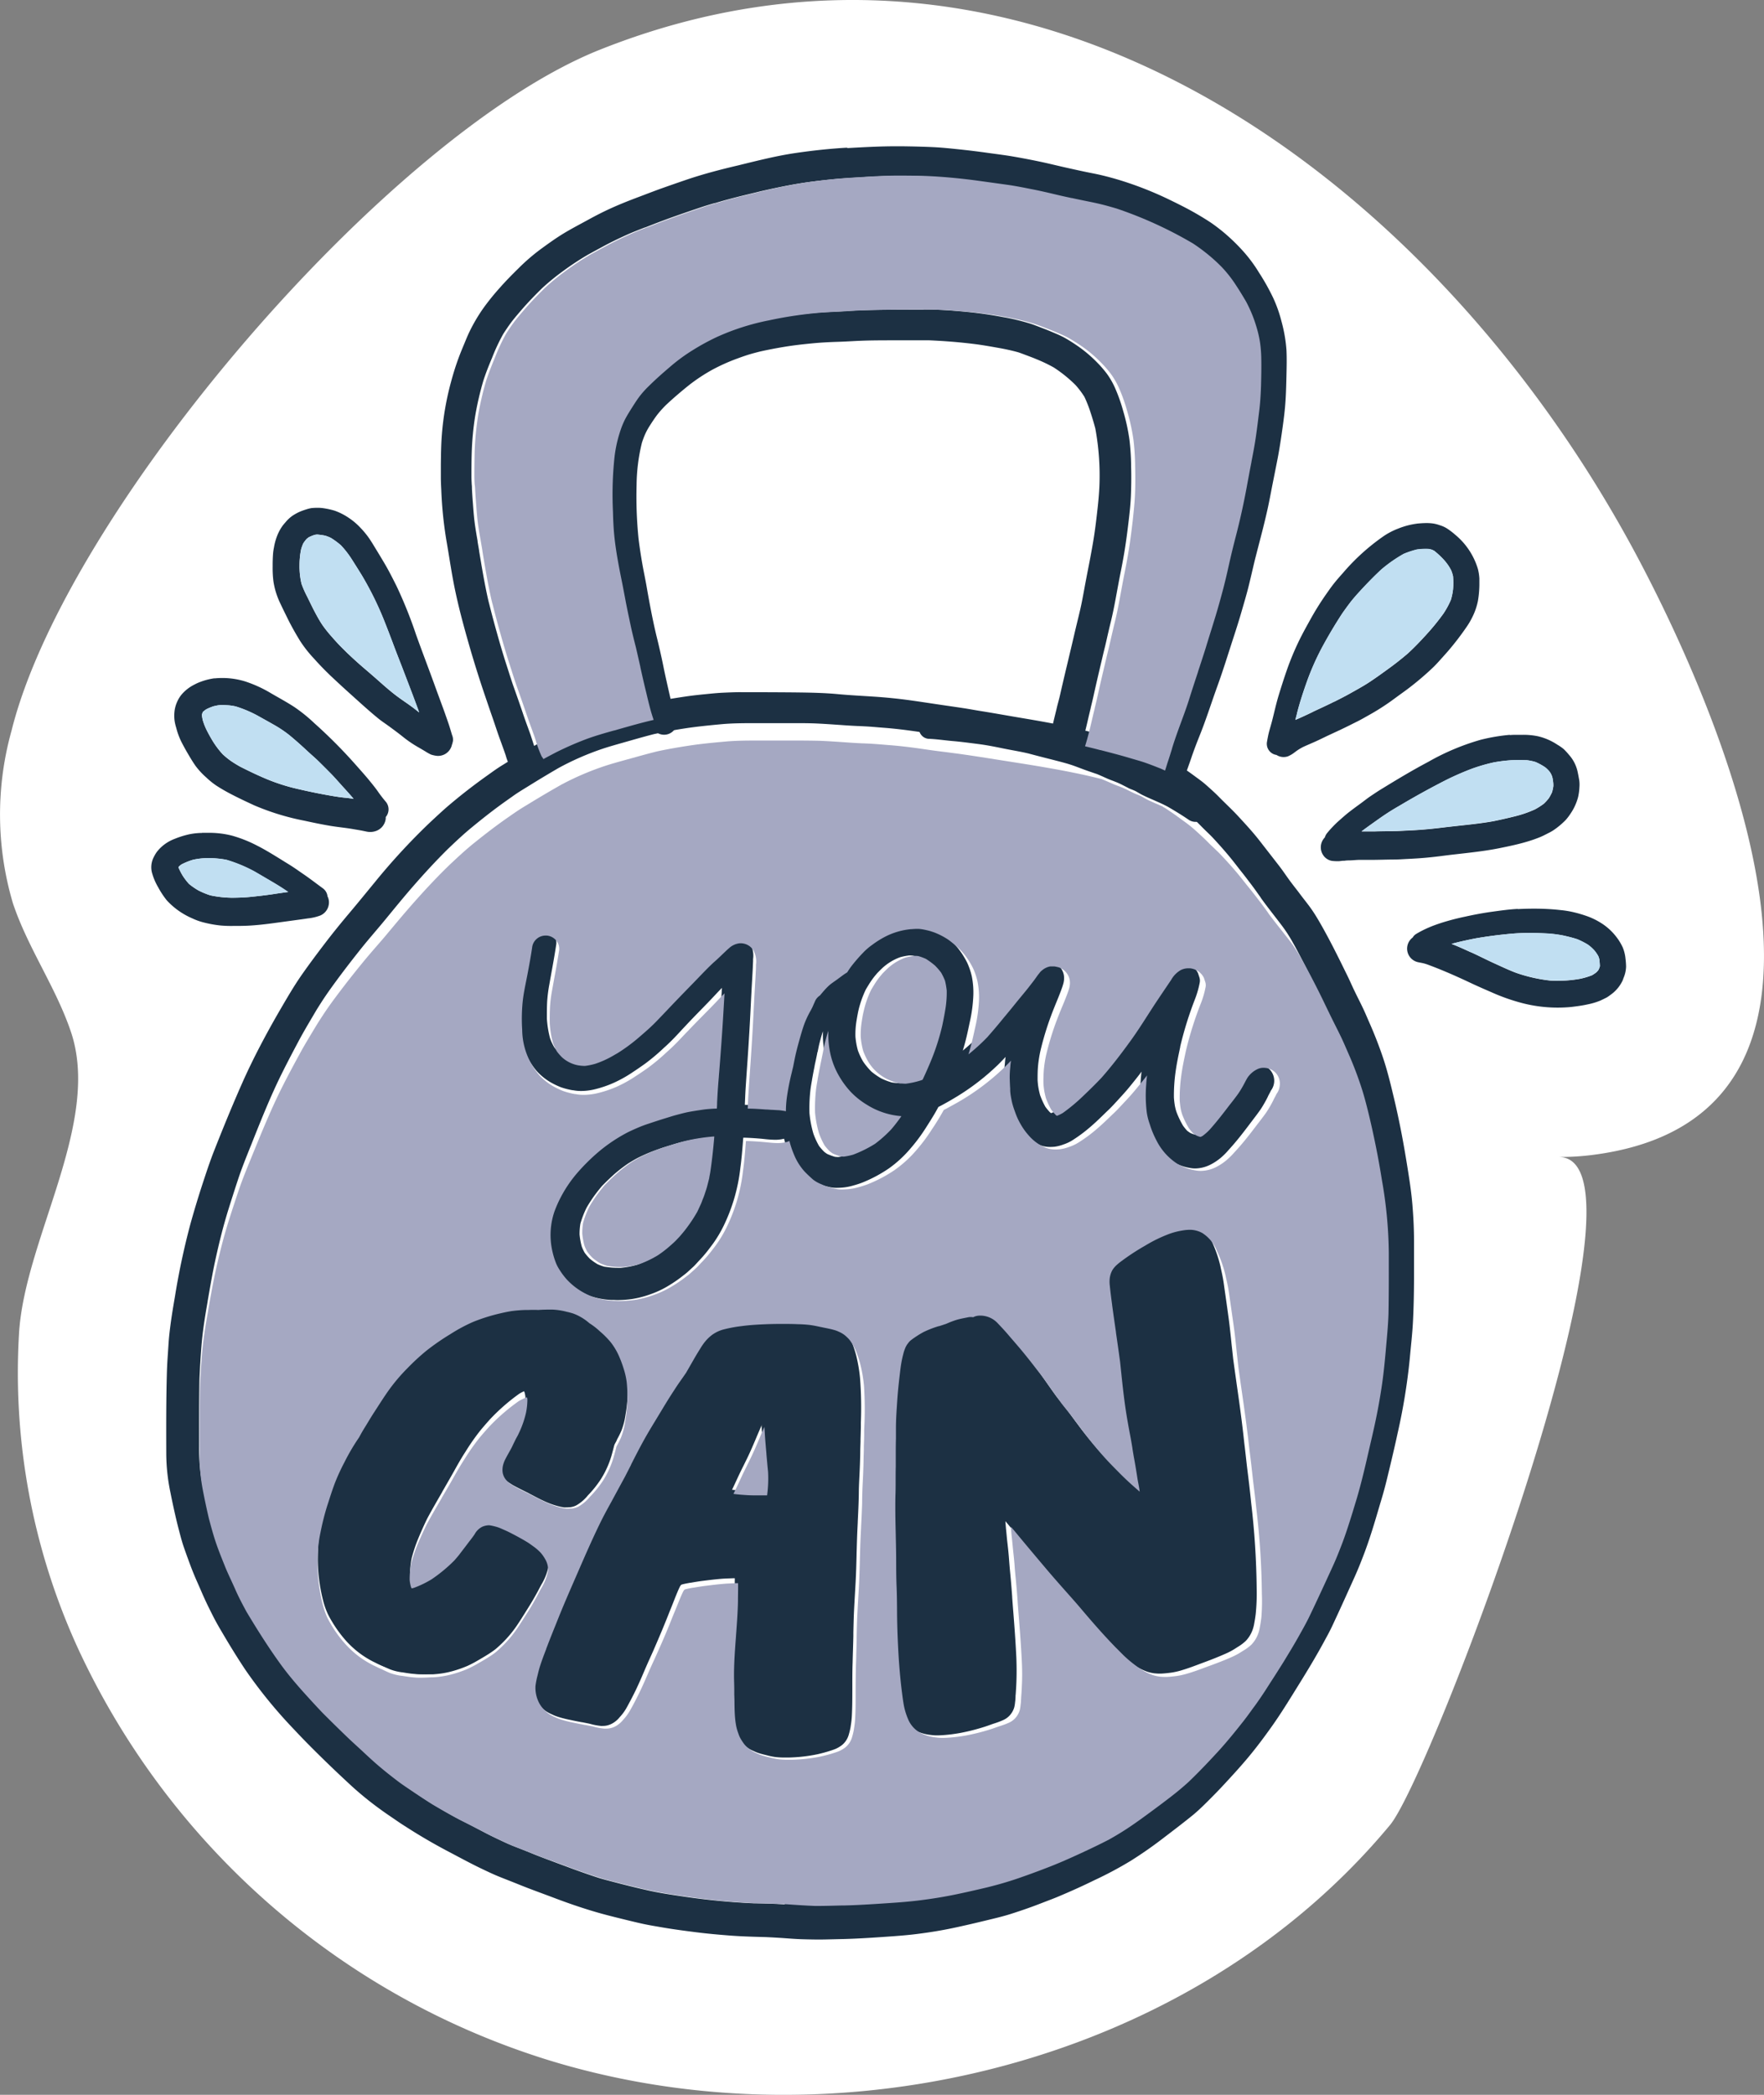 <svg xmlns="http://www.w3.org/2000/svg" width="80" height="95" viewBox="0 0 80 95"><rect x="0" y="0" width="80" height="95" fill="#808080" stroke="none"/><defs><style>.a{fill:#fff;}.b{fill:#1c3043;}.c{fill:#a5a8c2;}.d{fill:#c1dff2;}</style></defs><g transform="translate(-103.526 -237.417)"><path class="a" d="M183.27,277.676c-.846-5.478-3.616-11.486-5.5-15.029-9.061-17.012-27.35-30.815-47.037-22.976-9.581,3.819-24.21,20.92-26.684,30.884a14.13,14.13,0,0,0,.063,7.825c.675,2.025,1.949,3.81,2.631,5.832,1.38,4.095-2.044,9.3-2.347,13.567a30,30,0,0,0,2.685,14.433,34.9,34.9,0,0,0,21.24,18.607c13.273,4.121,29.274.17,38.247-10.641,1.894-2.281,12.5-30.268,7.646-30.293h.069a11.286,11.286,0,0,0,1.345-.077C182.84,288.95,184.19,283.626,183.27,277.676Z" transform="translate(0 0)"/><g transform="translate(110.39 244.034)"><path class="b" d="M155.031,248.36c-.78.045-1.557.129-2.33.243-.835.123-1.656.33-2.475.53l-.087.022c-.8.187-1.6.394-2.38.659q-.539.184-1.076.374c-.367.13-.729.272-1.093.409-.411.154-.818.315-1.218.495-.363.163-.718.345-1.067.537-.4.219-.805.428-1.192.668-.337.21-.658.443-.978.677a9.046,9.046,0,0,0-.992.859c-.286.281-.57.568-.835.869a10.968,10.968,0,0,0-.751.928,7.648,7.648,0,0,0-.636,1.079c-.084.174-.157.355-.231.534s-.145.346-.212.521c-.157.409-.288.824-.4,1.246a12.856,12.856,0,0,0-.406,2.343c-.037.451-.042.906-.048,1.358,0,.2,0,.405,0,.608s.011.381.02.571a18.094,18.094,0,0,0,.234,2.294c.133.759.239,1.525.4,2.279.169.806.385,1.6.611,2.392q.32,1.117.691,2.219c.124.363.246.727.373,1.09s.233.7.36,1.046c.087.236.172.473.254.711a2.5,2.5,0,0,0,.428.866l.118.123a.665.665,0,0,0,.813.02.675.675,0,0,0,.2-.841h0a.642.642,0,0,0-.055-.089c-.009-.01-.017-.021-.025-.033a5.3,5.3,0,0,1-.25-.662c-.033-.1-.068-.206-.1-.308l-.105-.291c-.079-.216-.177-.485-.263-.743-.127-.377-.258-.747-.38-1.092-.1-.275-.191-.568-.265-.8l-.09-.28c-.136-.422-.274-.882-.42-1.406-.123-.438-.222-.807-.306-1.14-.017-.065-.034-.131-.05-.2v.007l-.041-.164c-.174-.765-.3-1.545-.416-2.233l0-.018c-.022-.136-.046-.271-.069-.406l0-.031c-.041-.234-.083-.475-.117-.714-.045-.314-.069-.634-.092-.942l-.013-.172c-.016-.206-.027-.388-.035-.557,0-.054,0-.109-.008-.167-.007-.127-.014-.258-.014-.387,0-.325,0-.671.013-1.088a13.156,13.156,0,0,1,.157-1.651,13.886,13.886,0,0,1,.371-1.6c.116-.361.26-.716.4-1.048a8.519,8.519,0,0,1,.5-1.065c.119-.186.23-.349.341-.5s.253-.318.385-.473l.066-.077c.327-.383.671-.731.965-1.021a10.222,10.222,0,0,1,.945-.774,12.476,12.476,0,0,1,1.15-.757l.277-.152.369-.2c.333-.181.7-.361,1.12-.55.265-.119.541-.225.808-.328l.012,0,.3-.117c.744-.292,1.514-.557,2.24-.8.2-.067.4-.127.6-.184l.016,0,.219-.063c.229-.068.479-.136.809-.22s.676-.162,1.048-.256c.877-.2,1.555-.333,2.2-.42.423-.057.82-.1,1.212-.137.319-.028.645-.048.965-.067l.222-.014c.432-.026.944-.054,1.475-.057h.152c.336,0,.7,0,1.148.016.777.035,1.584.109,2.4.222l.436.061.855.119c.354.05.711.121,1.056.19l.165.032c.33.066.667.146.964.216l.029.007c.229.055.464.105.691.155l.016,0,.191.041q.216.047.433.09c.207.042.394.08.582.122.292.067.577.15.823.222a18.406,18.406,0,0,1,3.469,1.588,8.065,8.065,0,0,1,.73.542c.2.166.4.349.589.545a5.6,5.6,0,0,1,.573.722c.182.276.357.559.519.839a6.341,6.341,0,0,1,.305.656,6.476,6.476,0,0,1,.242.768c.044.188.072.334.09.472a6.09,6.09,0,0,1,.049.668c.008.406,0,.819-.011,1.218v.017c-.011.3-.03.7-.078,1.1-.051.421-.1.8-.152,1.181-.057.4-.133.789-.205,1.167l0,.009q-.106.552-.208,1.106c-.143.774-.316,1.555-.515,2.32-.108.421-.2.808-.287,1.185-.072.329-.163.738-.266,1.124-.131.492-.237.871-.344,1.228l-.04.13-.045.15-.046.149-.066.213c-.09.289-.18.579-.268.869l-.03.1-.013.042.01-.033c-.1.316-.2.634-.306.942l0,.009-.009.024c-.125.381-.255.776-.377,1.165-.111.357-.242.714-.369,1.059l-.008.02c-.133.363-.285.775-.408,1.178l-.007.022,0,.009-.065.208c-.04.129-.082.258-.124.386l-.013.039-.015.046-.1.3c-.047.148-.092.3-.132.448a.515.515,0,0,0,.1.4.531.531,0,0,0,.743.113.564.564,0,0,0,.21-.341c.023-.082.044-.164.068-.247.1-.319.221-.633.328-.95.118-.352.253-.7.39-1.042.292-.729.526-1.476.793-2.213s.49-1.468.729-2.2c.13-.4.258-.8.375-1.208.11-.382.225-.764.32-1.15s.177-.751.267-1.125c.1-.4.206-.8.308-1.2.1-.382.192-.765.278-1.149s.155-.777.233-1.165q.112-.557.221-1.114c.075-.386.135-.773.191-1.162s.11-.777.146-1.167c.043-.473.055-.947.066-1.421.009-.4.02-.8,0-1.2a6.686,6.686,0,0,0-.222-1.277,6.08,6.08,0,0,0-.378-1.073,10.028,10.028,0,0,0-.646-1.152,6.525,6.525,0,0,0-.722-.973,8.758,8.758,0,0,0-.961-.917c-.164-.131-.33-.258-.5-.374-.22-.146-.446-.283-.674-.415-.361-.208-.732-.395-1.106-.577a15.809,15.809,0,0,0-2.383-.944c-.394-.118-.791-.222-1.194-.3s-.781-.164-1.171-.25-.779-.185-1.17-.268q-.621-.132-1.248-.24c-.391-.068-.785-.115-1.177-.17q-.652-.092-1.306-.16c-.392-.041-.784-.082-1.178-.1-.471-.022-.944-.032-1.416-.038h-.257c-.73,0-1.457.04-2.185.081Z" transform="translate(-123.495 -248.279)"/><path class="b" d="M163.4,260.469h-.473c-.629,0-1.28,0-1.919.016-.437.009-.836.027-1.22.054-.184.012-.37.021-.564.03s-.414.02-.62.036a18.331,18.331,0,0,0-2.384.352,10.652,10.652,0,0,0-2.363.758,10.5,10.5,0,0,0-1.125.618,7.955,7.955,0,0,0-.937.687c-.383.325-.7.606-1.01.913a4.307,4.307,0,0,0-.381.416c-.131.17-.247.348-.334.484l-.026.042c-.112.176-.228.358-.327.545a3.7,3.7,0,0,0-.215.508,5.933,5.933,0,0,0-.274,1.2,16.21,16.21,0,0,0-.073,2.512c.008.334.024.773.074,1.214.036.322.09.675.168,1.113.063.344.13.68.183.935.035.174.068.348.1.523l.008.042.016.084c.02.1.04.209.06.313.041.211.087.423.13.634l.009.04.049.233c.074.352.164.712.245,1.03l.007.03c.06.254.118.512.175.764l.018.079,0,.015c.07.314.143.638.219.956.018.077.037.154.056.23l.007.029c.06.255.123.518.194.774.04.141.087.284.125.4.033.1.066.194.1.291a.593.593,0,0,0,1.093.028.613.613,0,0,0,.012-.461c-.1-.29-.195-.581-.273-.876-.1-.438-.2-.876-.292-1.316-.1-.505-.216-1.008-.34-1.508-.171-.718-.307-1.446-.434-2.174-.063-.368-.143-.732-.207-1.1s-.121-.744-.166-1.118a19.022,19.022,0,0,1-.088-2.437,8.337,8.337,0,0,1,.241-1.9c.041-.126.087-.251.139-.373a3.144,3.144,0,0,1,.185-.35c.113-.18.23-.358.356-.528a4.479,4.479,0,0,1,.472-.519c.324-.3.66-.586,1.005-.861a8.01,8.01,0,0,1,1.047-.688,8.6,8.6,0,0,1,1.1-.494c.193-.071.387-.141.584-.2.16-.047.32-.089.481-.129q.551-.122,1.109-.213c.412-.068.825-.114,1.241-.154.387-.038.774-.058,1.162-.07.408-.012.814-.043,1.222-.055.5-.015,1.005-.013,1.508-.014.472,0,.945,0,1.418,0,.687.03,1.371.083,2.054.169.356.044.709.108,1.062.17.314.055.625.121.931.207.113.038.222.08.334.122.156.059.313.116.466.181a7.031,7.031,0,0,1,.8.381,6.072,6.072,0,0,1,.991.8,3.961,3.961,0,0,1,.4.53,5.686,5.686,0,0,1,.276.7c.081.244.154.489.22.737a11.743,11.743,0,0,1,.186,2.607c-.016.355-.048.708-.088,1.062-.044.39-.089.78-.148,1.169-.117.769-.28,1.528-.422,2.293-.07.378-.136.757-.224,1.132s-.178.732-.263,1.1c-.172.743-.353,1.483-.526,2.225-.047.2-.09.4-.138.6-.046.185-.1.37-.14.555-.049.2-.1.4-.147.606-.025.1-.051.2-.079.3a1.743,1.743,0,0,0-.073.338.745.745,0,0,0,1.006.814l.169-.093a.743.743,0,0,0,.238-.294l0-.009h0c.134-.423.239-.863.333-1.276.034-.149.071-.3.107-.447l0-.012c.044-.18.09-.367.131-.554.116-.526.238-1.048.375-1.627l.043-.183c.032-.137.065-.274.1-.411.021-.085.04-.171.06-.257l.029-.129c.051-.224.111-.485.174-.74.077-.319.147-.654.227-1.087l.038-.206c.054-.294.115-.628.181-.956.083-.413.151-.79.207-1.152.063-.408.113-.813.158-1.191.043-.362.085-.749.1-1.124s.024-.813.01-1.338a11.005,11.005,0,0,0-.074-1.192,9.1,9.1,0,0,0-.29-1.33,7.6,7.6,0,0,0-.378-1.058,3.552,3.552,0,0,0-.356-.614,4.989,4.989,0,0,0-.454-.523,6.03,6.03,0,0,0-.874-.738c-.2-.138-.4-.266-.609-.382a4.636,4.636,0,0,0-.43-.2l-.028-.012c-.185-.08-.359-.151-.531-.216l-.112-.043-.046-.018c-.108-.041-.23-.089-.353-.13a9.874,9.874,0,0,0-1.255-.305c-.42-.079-.8-.139-1.153-.183s-.722-.08-1.173-.115-.868-.052-1.273-.052Z" transform="translate(-128.397 -253.043)"/><path class="b" d="M141.969,290.228c-.275,0-.551.012-.826.025s-.535.041-.8.067-.529.054-.793.091c-.522.076-1.044.16-1.561.269l-.12.026v0c-.507.113-1.01.258-1.5.4l-.063.018-.224.064-.011,0c-.427.122-.867.247-1.288.408a14.187,14.187,0,0,0-1.339.595c-.171.087-.353.185-.543.292h0c-.094.054-.188.109-.281.165-.243.146-.488.288-.732.434s-.5.31-.753.465-.473.319-.705.484c-.457.325-.9.663-1.337,1.019-.219.18-.436.36-.646.55s-.444.406-.662.613a29.184,29.184,0,0,0-2.429,2.643c-.378.459-.752.92-1.135,1.374s-.746.9-1.1,1.363-.721.953-1.064,1.443c-.369.527-.69,1.086-1.014,1.641q-.459.79-.882,1.6c-.257.492-.5.988-.73,1.494-.478,1.069-.923,2.155-1.352,3.245-.2.507-.37,1.028-.54,1.546q-.291.892-.543,1.8a33.137,33.137,0,0,0-.7,3.292c-.1.573-.192,1.145-.254,1.723-.029.272-.042.545-.061.818-.021.292-.039.585-.047.878-.036,1.234-.033,2.47-.029,3.7a8.817,8.817,0,0,0,.18,1.705c.119.595.246,1.185.4,1.772.068.26.136.521.225.776s.189.531.287.794.206.525.321.782.228.529.349.791.263.545.4.814c.152.295.323.578.491.863.3.506.61,1.006.936,1.495a21.7,21.7,0,0,0,2.214,2.711c.411.442.838.869,1.268,1.291s.882.849,1.332,1.264a14.916,14.916,0,0,0,1.322,1.072c.241.177.491.341.737.511.226.157.459.3.692.449q.819.512,1.676.961c.494.26.985.528,1.488.768.263.125.526.251.8.361s.552.217.827.328c.541.221,1.09.416,1.637.623.568.216,1.141.415,1.722.591.528.161,1.066.291,1.6.422.252.061.5.122.759.177s.534.1.8.146c.524.091,1.053.16,1.581.227.5.063.995.107,1.494.146.541.042,1.084.057,1.626.071.288.013.576.029.862.049.27.02.54.041.81.049.362.011.722.018,1.084.01l.809-.019c.558-.015,1.116-.049,1.673-.087s1.126-.075,1.685-.147c.526-.067,1.05-.151,1.57-.26.548-.115,1.095-.245,1.639-.377.323-.078.646-.155.963-.254q.4-.126.8-.267c.247-.087.491-.18.736-.275s.507-.191.757-.3c.513-.217,1.023-.447,1.523-.693a17.077,17.077,0,0,0,1.67-.89c.476-.3.939-.62,1.388-.963s.92-.7,1.366-1.06c.25-.2.486-.428.715-.656s.438-.44.651-.666c.4-.43.8-.863,1.181-1.317s.726-.917,1.066-1.393.658-.979.969-1.481c.328-.528.658-1.056.972-1.594.14-.24.278-.481.411-.726s.277-.5.4-.76q.389-.83.764-1.666c.111-.245.223-.49.331-.736.126-.287.24-.578.352-.871.278-.729.5-1.481.719-2.229.085-.281.169-.561.243-.845s.134-.541.2-.812c.13-.541.257-1.083.374-1.627a27.332,27.332,0,0,0,.546-3.347c.05-.566.118-1.132.147-1.7.033-.642.045-1.285.048-1.928,0-.571,0-1.141,0-1.712s-.028-1.112-.074-1.668-.13-1.1-.217-1.645-.18-1.093-.286-1.639-.219-1.072-.346-1.6c-.14-.585-.282-1.173-.472-1.744-.176-.527-.378-1.047-.6-1.555-.107-.239-.206-.484-.319-.721-.126-.266-.262-.528-.39-.794-.112-.232-.213-.47-.327-.7s-.237-.484-.358-.726c-.262-.526-.531-1.048-.822-1.56-.142-.249-.286-.493-.45-.726s-.336-.439-.5-.66-.338-.433-.5-.657c-.146-.2-.286-.412-.439-.611-.3-.387-.6-.772-.9-1.158s-.641-.756-.978-1.12c-.269-.291-.56-.559-.838-.841-.2-.207-.418-.4-.636-.593-.173-.151-.362-.282-.546-.418-.156-.115-.31-.225-.472-.329l.074.046c-.122-.084-.238-.169-.364-.248l.131.081c-.029-.019-.054-.044-.082-.063a1.561,1.561,0,0,0-.223-.129l-.057-.034c-.034-.022-.068-.043-.1-.063a.54.54,0,0,0-.134-.052c-.035-.023-.071-.045-.108-.066-.084-.049-.17-.1-.258-.138h0c-.094-.046-.192-.089-.289-.128-.231-.092-.421-.164-.6-.227-.158-.056-.321-.1-.482-.151l-.17-.05c-.454-.136-.923-.259-1.375-.376l-.015,0-.1-.026c-.159-.041-.34-.086-.554-.138-.367-.085-.735-.163-1.1-.236-.559-.111-1.123-.205-1.685-.3s-1.1-.193-1.652-.281c-.267-.042-.532-.093-.8-.134s-.536-.08-.8-.118c-.549-.079-1.1-.167-1.645-.242s-1.082-.129-1.624-.165-1.1-.063-1.646-.114c-.618-.058-1.239-.069-1.859-.077-.539-.006-1.078-.008-1.618-.01l-.885,0Zm1.989,54.976c-.421-.031-.85-.041-1.269-.051l-.136,0a30.993,30.993,0,0,1-3.233-.314c-.557-.082-1.133-.168-1.691-.3-.6-.136-1.186-.288-1.634-.406-.16-.041-.307-.082-.45-.124-.509-.165-1.033-.35-1.558-.549-.277-.1-.557-.208-.794-.295-.263-.1-.528-.2-.782-.307l-.025-.01-.035-.015-.35-.139-.051-.02c-.128-.05-.256-.1-.384-.152-.207-.084-.412-.183-.611-.278l-.164-.079c-.255-.121-.508-.256-.753-.386l-.01-.005-.041-.021q-.222-.118-.446-.233l-.029-.015-.08-.041-.2-.1c-.467-.245-.928-.518-1.317-.752-.431-.274-.858-.57-1.271-.855l-.013-.01-.019-.014c-.207-.143-.4-.3-.6-.454l-.039-.031c-.229-.184-.453-.373-.664-.562-.166-.149-.33-.3-.488-.456l-.119-.113-.19-.179-.055-.051c-.133-.124-.262-.245-.385-.366-.358-.351-.724-.719-1.12-1.123-.312-.336-.62-.678-.916-1.017-.384-.441-.681-.81-.934-1.161-.63-.875-1.182-1.79-1.592-2.49-.172-.324-.338-.643-.484-.977-.057-.132-.117-.264-.18-.4-.114-.254-.234-.517-.336-.781l-.033-.085c-.131-.334-.267-.68-.377-1.028-.1-.311-.194-.646-.289-1.027-.122-.538-.219-1.013-.3-1.452a8.763,8.763,0,0,1-.117-1.51c0-.975-.005-2.013.016-3.042.018-.491.048-1,.093-1.568.041-.5.115-1.054.233-1.735l.045-.262,0-.013c.082-.472.166-.959.26-1.436.1-.5.22-1.03.373-1.634.086-.337.183-.674.268-.958.163-.526.327-1.037.487-1.521.154-.467.346-.943.514-1.363l.093-.231.039-.1c.407-1.019.828-2.074,1.326-3.076.262-.528.536-1.047.77-1.486.2-.376.427-.76.628-1.1l.068-.116.112-.189c.159-.256.293-.465.424-.657.154-.226.31-.441.5-.7.375-.509.758-1,1.084-1.409.209-.263.43-.523.647-.779.157-.185.318-.375.474-.565l.082-.1c.341-.416.694-.847,1.053-1.264.625-.723,1.163-1.3,1.694-1.826l.006-.006c.332-.316.707-.673,1.1-.992.364-.3.8-.649,1.268-.991.182-.133.371-.266.553-.394l.031-.023.03-.021c.176-.124.362-.238.541-.348l.062-.038.1-.062c.425-.264.874-.534,1.332-.8a12.512,12.512,0,0,1,2.03-.883c.285-.093.579-.176.862-.256l.034-.01.293-.083c.433-.124.769-.217,1.09-.3.465-.1.96-.194,1.474-.271s1.06-.131,1.607-.182c.5-.046,1.006-.046,1.5-.047h1.834c.278,0,.571,0,.894.012.354.014.714.04,1.066.064l.076.005c.143.01.285.021.428.029.123.008.247.014.37.02l.043,0,.382.02c.181.011.359.026.557.043l.067.005.2.016c.481.038.993.1,1.66.2.289.044.585.082.871.118.217.027.487.062.743.1.562.082,1.117.172,1.654.26l.362.058.164.027.079.013c.355.057.723.116,1.082.177.531.091,1.1.193,1.663.311.427.09.854.193,1.251.291l.009,0,.266.065c.4.1.8.207,1.2.325.249.081.5.166.744.269.007.028.014.056.021.084a.734.734,0,0,0,.221.3.574.574,0,0,0,.089.075c.036.027.071.054.108.079h0l.062.041.009,0,.01.006a1.487,1.487,0,0,0,.133.081l.051.034.052.036.208.144.052.034-.028-.017.027.018-.048-.031c.076.051.147.1.227.163l.01.009.077.057.112.082c.138.1.28.205.414.318.211.178.412.373.591.545.062.06.122.121.182.182s.116.117.174.174l.05.049c.094.09.188.18.279.274.347.371.625.69.878,1,.074.092.147.186.22.279l.02.026c.064.082.127.165.192.246.162.2.322.415.463.6s.29.4.428.591l0,.007c.159.225.334.451.488.652l.008.01.129.167.025.032c.119.154.237.306.352.461a6.391,6.391,0,0,1,.448.7l.11.195c.223.414.443.841.672,1.305.128.258.257.531.37.771.1.214.215.457.329.688l.074.15.038.077.007.015c.084.169.171.345.251.52.073.158.143.32.213.486l.107.249a16.231,16.231,0,0,1,.586,1.572c.119.372.212.748.306,1.132.112.472.22.971.331,1.527.093.47.184.984.285,1.616a20.529,20.529,0,0,1,.3,3.307v.46c0,.728,0,1.553-.017,2.35-.022.544-.071,1.094-.117,1.626v.012l-.007.078c-.048.537-.1,1.111-.185,1.667s-.179,1.092-.287,1.614c-.079.377-.168.766-.246,1.109l-.025.113c-.038.168-.077.336-.114.5-.149.674-.3,1.262-.452,1.795q-.091.3-.181.6l-.012.038c-.153.5-.31,1.007-.5,1.5-.116.3-.221.579-.341.851-.086.195-.174.389-.261.583l-.077.171c-.24.531-.5,1.1-.759,1.656-.108.23-.232.458-.352.679l-.008.015-.041.073c-.135.25-.277.5-.421.745q-.17.29-.341.577c-.191.309-.384.617-.579.928l-.234.373c-.151.242-.311.482-.474.712l-.1.136-.005.008c-.134.19-.272.386-.415.573-.349.451-.723.93-1.124,1.376-.32.356-.746.822-1.2,1.277l-.143.142c-.258.241-.528.471-.822.7s-.591.458-.887.681-.614.461-.931.679c-.289.2-.594.391-.935.586-.426.229-.864.439-1.276.634-.543.258-.989.455-1.4.621-.459.184-.931.362-1.4.529-.446.158-.91.3-1.416.425-.439.106-.959.229-1.486.34-.487.1-1,.187-1.57.26-.533.068-1.08.105-1.609.141l-.076.005c-.531.035-1.1.071-1.673.087l-.076,0h-.034c-.4.01-.81.021-1.215.023-.411-.016-.816-.043-1.193-.069Z" transform="translate(-115.229 -265.455)"/><path class="b" d="M205.259,276.694a3.471,3.471,0,0,0-.859.227,3.161,3.161,0,0,0-.639.33,9.645,9.645,0,0,0-1.853,1.672c-.15.168-.3.337-.438.514-.121.154-.232.316-.344.475a12.646,12.646,0,0,0-.7,1.123c-.2.36-.4.718-.574,1.09a12.566,12.566,0,0,0-.492,1.2c-.134.385-.258.772-.376,1.161s-.2.777-.3,1.164c-.041.151-.084.3-.126.451s-.072.317-.1.475a.511.511,0,0,0,.386.6l.04.007.045.026a.6.6,0,0,0,.478.037,1.341,1.341,0,0,0,.327-.2l-.019.017a2.272,2.272,0,0,1,.386-.244c.133-.062.269-.119.4-.177.213-.091.421-.192.629-.294.316-.15.636-.292.95-.448l.517-.258c.167-.085.328-.18.492-.271A10.592,10.592,0,0,0,204,284.8c.161-.113.317-.231.476-.346s.294-.211.437-.321a13.425,13.425,0,0,0,1.025-.871c.141-.132.272-.275.4-.419s.239-.264.355-.4a12.638,12.638,0,0,0,.814-1.064,3.435,3.435,0,0,0,.288-.5,2.932,2.932,0,0,0,.228-.685,4.648,4.648,0,0,0,.065-.724c0-.1,0-.192,0-.288a2.3,2.3,0,0,0-.064-.422,3.2,3.2,0,0,0-1.035-1.565,3.167,3.167,0,0,0-.38-.288,1.338,1.338,0,0,0-.333-.146,1.586,1.586,0,0,0-.271-.071,2.1,2.1,0,0,0-.316-.022c-.145,0-.29.012-.432.024Zm-5.435,8.577c.135-.526.306-1.03.457-1.452a11.633,11.633,0,0,1,.668-1.5c.281-.523.588-1.041.914-1.539.128-.182.244-.342.355-.489.155-.2.326-.392.486-.566.345-.373.641-.673.935-.945a6.48,6.48,0,0,1,1.014-.709,4.162,4.162,0,0,1,.6-.2,3.272,3.272,0,0,1,.431-.029h.1a1.177,1.177,0,0,1,.162.04c.032.015.065.032.1.051a3.786,3.786,0,0,1,.483.46c.058.071.1.128.142.186a2.125,2.125,0,0,1,.14.238,1.727,1.727,0,0,1,.082.261,3.612,3.612,0,0,1,0,.606,2.652,2.652,0,0,1-.1.475,3.822,3.822,0,0,1-.33.609,10.284,10.284,0,0,1-.762.939l-.01.012c-.259.281-.553.6-.872.885-.27.228-.524.43-.778.615-.327.239-.6.437-.89.63-.23.155-.473.292-.709.425l-.157.088c-.256.146-.523.281-.781.411l-.009,0-.157.079-.361.171-.352.165-.08.038h.005l-.186.089-.032.016-.1.046c-.1.048-.2.093-.3.138l-.014.006-.146.063-.028.013h0c.029-.108.057-.216.085-.324Z" transform="translate(-147.86 -259.564)"/><path class="b" d="M211.046,292.566a8.379,8.379,0,0,0-1.327.225,10.694,10.694,0,0,0-2.372,1c-.718.379-1.418.8-2.108,1.224-.167.1-.33.211-.493.32s-.305.224-.457.336c-.175.127-.35.255-.522.388s-.356.3-.528.452a5.207,5.207,0,0,0-.477.506.553.553,0,0,0-.106.2.642.642,0,0,0-.183.479.627.627,0,0,0,.1.314.6.6,0,0,0,.392.27,2.088,2.088,0,0,0,.308.016c.053,0,.106-.01.159-.016s.1,0,.144-.008.108-.011.163-.012c.148,0,.294-.018.442-.023.119,0,.238,0,.358,0h.16c.37,0,.739-.015,1.109-.017.189,0,.377-.015.565-.024s.378-.02.567-.033c.38-.027.758-.069,1.135-.119.394-.051.791-.091,1.186-.139.461-.055.919-.118,1.374-.212.394-.08.788-.164,1.174-.278a6.16,6.16,0,0,0,.6-.208c.129-.052.252-.118.376-.181a2.13,2.13,0,0,0,.241-.136,3.514,3.514,0,0,0,.554-.464,2.456,2.456,0,0,0,.235-.313,2.225,2.225,0,0,0,.143-.244,2.382,2.382,0,0,0,.185-.489,2.55,2.55,0,0,0,.058-.44,1.384,1.384,0,0,0-.005-.289c-.008-.058-.02-.116-.03-.174-.016-.092-.035-.182-.055-.273a1.678,1.678,0,0,0-.384-.732,2.95,2.95,0,0,0-.24-.261,2.186,2.186,0,0,0-.289-.2,2.691,2.691,0,0,0-.875-.38,3.207,3.207,0,0,0-.687-.066l-.256,0c-.112,0-.224,0-.336.012Zm-6.723,4.379c.187-.143.386-.285.563-.41l.115-.082c.205-.147.366-.256.521-.356.132-.085.269-.167.4-.246l.013-.007.1-.057c.69-.411,1.4-.805,2.124-1.172l.154-.076c.358-.171.69-.312,1.014-.434a7.97,7.97,0,0,1,.982-.286,6.877,6.877,0,0,1,.717-.094c.122-.009.256-.013.406-.013.13,0,.258,0,.389.007a2.311,2.311,0,0,1,.391.082,2.774,2.774,0,0,1,.436.238,1.216,1.216,0,0,1,.132.12.745.745,0,0,1,.216.45l.008.051a1.252,1.252,0,0,1,.015.235,1.985,1.985,0,0,1-.058.274,2.348,2.348,0,0,1-.146.272,2.248,2.248,0,0,1-.228.251,3.231,3.231,0,0,1-.405.258,5.142,5.142,0,0,1-.889.308c-.342.086-.662.158-.974.222-.542.1-1.113.157-1.617.212-.234.026-.468.051-.7.08-.436.053-.8.088-1.136.11-.177.012-.358.021-.59.032l-.143.007c-.143.007-.272.013-.4.015-.306,0-.575.005-.821.012l-.233,0h-.352Z" transform="translate(-149.436 -265.858)"/><path class="b" d="M213.921,305.645c-.389.019-.775.074-1.161.127-.417.057-.832.136-1.243.227a10.794,10.794,0,0,0-1.087.286c-.182.06-.361.123-.538.2a4.647,4.647,0,0,0-.579.294.45.45,0,0,0-.16.163.629.629,0,0,0,.241,1.119c.083.018.166.031.249.051a2.091,2.091,0,0,1,.2.062l.034.013c.624.232,1.233.5,1.835.783.345.164.694.316,1.045.468a8.812,8.812,0,0,0,1.187.43,6.419,6.419,0,0,0,2.4.224c.241-.03.484-.06.721-.113a3.167,3.167,0,0,0,.573-.166c.105-.046.21-.1.311-.15a1.638,1.638,0,0,0,.164-.113,1.667,1.667,0,0,0,.554-.645c.021-.046.036-.1.054-.144a1.4,1.4,0,0,0,.109-.5,3.2,3.2,0,0,0-.026-.358,1.779,1.779,0,0,0-.124-.508,2.39,2.39,0,0,0-.259-.437,2.631,2.631,0,0,0-.756-.693,3.253,3.253,0,0,0-.54-.267,5.737,5.737,0,0,0-.693-.207,4.374,4.374,0,0,0-.574-.093q-.376-.042-.754-.056-.22-.008-.441-.008-.371,0-.742.019Zm-3,1.584c.359-.1.723-.175,1.065-.244.526-.093,1.086-.166,1.662-.217.239-.021.491-.032.769-.032.259,0,.534.009.893.027a5.881,5.881,0,0,1,.648.086c.228.049.444.1.662.174a3.525,3.525,0,0,1,.47.239,2.541,2.541,0,0,1,.3.267,2.384,2.384,0,0,1,.181.266,1.221,1.221,0,0,1,.042.126,2.921,2.921,0,0,1,.026.32c0,.021-.01.043-.016.064a1.307,1.307,0,0,1-.059.127c-.027.032-.054.062-.082.09a1.981,1.981,0,0,1-.195.132,3.351,3.351,0,0,1-.545.162,5.735,5.735,0,0,1-.667.079c-.137.005-.258.008-.37.008s-.22,0-.324-.008a7.016,7.016,0,0,1-1.533-.348c-.27-.1-.539-.224-.8-.344l-.164-.075c-.178-.08-.351-.164-.542-.257l-.022-.01c-.152-.074-.308-.15-.464-.222l-.068-.031-.009,0c-.27-.124-.55-.253-.832-.362l-.016-.007-.011,0h0Z" transform="translate(-151.949 -271.043)"/><path class="b" d="M125.848,275.522a2.115,2.115,0,0,0-.272.013,1.729,1.729,0,0,0-.25.065,2.928,2.928,0,0,0-.275.1,2.213,2.213,0,0,0-.334.185,1.592,1.592,0,0,0-.313.294c-.038.043-.076.087-.111.13a2.082,2.082,0,0,0-.242.423,2.618,2.618,0,0,0-.169.593,2.138,2.138,0,0,0-.04.271c-.015.2-.021.39-.019.586a4.785,4.785,0,0,0,.037.686c.015.094.034.185.055.278a3.553,3.553,0,0,0,.262.725c.1.217.209.432.314.648.174.355.369.7.573,1.033a5.618,5.618,0,0,0,.641.814c.239.27.49.526.75.776l-.069-.066.124.119-.054-.053c.3.284.6.56.905.834.286.256.57.517.86.767q.2.175.411.346c.133.108.275.2.413.3.246.179.489.357.725.548a5.323,5.323,0,0,0,.7.467c.093.054.185.108.277.164a2.39,2.39,0,0,0,.253.142,1.343,1.343,0,0,0,.252.058.643.643,0,0,0,.674-.408.568.568,0,0,0,.029-.1c.005-.013.011-.025.016-.038L132,286.1a.528.528,0,0,0-.04-.272c-.055-.183-.108-.367-.17-.548s-.128-.369-.194-.553c-.135-.373-.274-.744-.409-1.117-.281-.777-.578-1.549-.857-2.327a20.035,20.035,0,0,0-.886-2.208c-.179-.357-.358-.714-.562-1.057-.126-.212-.253-.424-.382-.634-.1-.165-.2-.332-.31-.492a3.962,3.962,0,0,0-.379-.459,2.985,2.985,0,0,0-.544-.461,2.8,2.8,0,0,0-.631-.32,3.514,3.514,0,0,0-.525-.115,1.514,1.514,0,0,0-.235-.016Zm4.559,9.233c-.055-.044-.109-.088-.165-.13-.132-.1-.272-.2-.406-.293l-.015-.01c-.128-.089-.243-.17-.358-.255-.284-.212-.553-.448-.85-.712-.177-.158-.36-.315-.538-.468l-.18-.154c-.208-.179-.427-.378-.691-.628-.1-.1-.214-.211-.321-.32s-.2-.212-.293-.317l-.087-.1c-.121-.133-.239-.278-.361-.443-.083-.112-.154-.229-.226-.349-.122-.215-.217-.394-.3-.562l-.072-.146-.144-.294-.024-.048a4.384,4.384,0,0,1-.245-.559,3.561,3.561,0,0,1-.071-.413c-.013-.118-.017-.237-.02-.347,0-.128,0-.266.015-.406a3.258,3.258,0,0,1,.06-.405,1.839,1.839,0,0,1,.1-.269,1.682,1.682,0,0,1,.145-.19c.034-.03.066-.055.1-.079a2.165,2.165,0,0,1,.262-.108,1.087,1.087,0,0,1,.118-.016,2.687,2.687,0,0,1,.363.051,1.881,1.881,0,0,1,.256.1,3.4,3.4,0,0,1,.462.34,4.3,4.3,0,0,1,.484.624c.178.28.327.516.465.742a14.687,14.687,0,0,1,.987,1.993c.143.357.29.739.45,1.168.076.2.155.406.234.609l.026.067c.063.16.125.32.186.481l.145.379c.15.392.32.836.478,1.265l.018.048c.018.05.037.1.054.15l.018.048,0,0v0l-.06-.048Z" transform="translate(-118.322 -259.109)"/><path class="b" d="M118.327,288.315a2.9,2.9,0,0,0-.643.163,1.905,1.905,0,0,0-.264.119,1.831,1.831,0,0,0-.588.454,1.358,1.358,0,0,0-.2.325,1.441,1.441,0,0,0-.126.47,1.687,1.687,0,0,0,.005.38,2,2,0,0,0,.055.263l.007.023v0l0-.019,0,.019.01.034c.007.027.015.055.023.083l-.008-.027a3.221,3.221,0,0,0,.2.548c.09.182.188.36.289.535.122.209.245.418.386.616a3.411,3.411,0,0,0,.481.516,3.508,3.508,0,0,0,.439.356c.206.135.418.257.636.372.358.188.725.361,1.092.53a11.154,11.154,0,0,0,2.283.7c.375.082.749.16,1.128.225.359.062.72.092,1.078.155.148.026.3.049.443.078l.163.034a.785.785,0,0,0,.472-.043.673.673,0,0,0,.4-.536.693.693,0,0,0,0-.079.541.541,0,0,0,.012-.685,5.855,5.855,0,0,1-.359-.464c-.105-.151-.22-.294-.336-.437-.242-.3-.5-.583-.756-.873a22.6,22.6,0,0,0-1.8-1.8,7.155,7.155,0,0,0-.906-.732c-.336-.219-.691-.411-1.038-.612a5.744,5.744,0,0,0-1.2-.551,3.535,3.535,0,0,0-1.028-.153c-.118,0-.235.006-.352.018Zm5.905,5.417c-.136-.013-.286-.034-.461-.062-.6-.1-1.21-.222-1.874-.383a8.776,8.776,0,0,1-1.232-.41c-.372-.158-.76-.341-1.185-.557-.166-.094-.3-.177-.421-.261a3.466,3.466,0,0,1-.367-.3,3.92,3.92,0,0,1-.486-.657c-.1-.167-.176-.311-.246-.451a2.744,2.744,0,0,1-.171-.441,2.035,2.035,0,0,1-.035-.207c0-.024,0-.048.008-.072s.02-.055.032-.083l.007-.01a1.561,1.561,0,0,1,.147-.114,2.307,2.307,0,0,1,.336-.139c.061-.015.119-.028.178-.039a1.449,1.449,0,0,1,.189-.017c.119,0,.23.008.341.016a2.411,2.411,0,0,1,.295.049,5.465,5.465,0,0,1,.986.416l.147.082.038.021c.173.1.346.193.518.292a5.389,5.389,0,0,1,.734.487c.226.185.453.383.673.587.106.1.213.2.321.294s.21.189.313.286c.191.186.375.372.531.529.141.141.277.293.408.439l.01.011c.067.074.134.149.2.223.161.175.286.316.4.445l.065.077h0l0,0c-.148-.024-.277-.041-.395-.052Z" transform="translate(-115.459 -264.172)"/><path class="b" d="M117.084,299.939a3,3,0,0,0-.585.064,4.063,4.063,0,0,0-.651.205,1.862,1.862,0,0,0-.615.381,1.839,1.839,0,0,0-.2.222,1.765,1.765,0,0,0-.125.213,1,1,0,0,0-.093.693,2.753,2.753,0,0,0,.291.693,3.888,3.888,0,0,0,.388.587,3.383,3.383,0,0,0,1.165.82,2.745,2.745,0,0,0,.539.189,5.166,5.166,0,0,0,.722.129,5.294,5.294,0,0,0,.59.021c.231,0,.464,0,.7-.013.391-.021.783-.067,1.171-.12l1.042-.142c.155-.021.309-.042.464-.066a2.262,2.262,0,0,0,.571-.133.649.649,0,0,0,.384-.681.606.606,0,0,0-.06-.188.519.519,0,0,0-.208-.361c-.3-.218-.588-.443-.894-.651-.157-.107-.31-.217-.468-.321s-.336-.209-.5-.313c-.375-.231-.747-.464-1.14-.662a5.944,5.944,0,0,0-1.13-.446,4.179,4.179,0,0,0-1.091-.125c-.087,0-.174,0-.261,0Zm.384,2.831a3.625,3.625,0,0,1-.543-.224,3.3,3.3,0,0,1-.423-.292,2.8,2.8,0,0,1-.283-.368,2.944,2.944,0,0,1-.2-.389c.013-.018.026-.036.04-.053.032-.027.065-.052.1-.077a3.046,3.046,0,0,1,.52-.21,3.137,3.137,0,0,1,.6-.074,4.419,4.419,0,0,1,.913.076,6.562,6.562,0,0,1,1.279.533c.149.085.3.172.443.258l.027.016.154.09.055.032.013.009c.194.113.394.232.585.357l.044.029.155.1.048.031h0l0,0c-.228.032-.456.064-.683.1-.327.05-.658.087-1,.122-.286.03-.567.037-.853.042a5.039,5.039,0,0,1-1-.11Z" transform="translate(-114.793 -268.782)"/><path class="b" d="M172.521,291.385a.478.478,0,0,0-.085.671.467.467,0,0,0,.324.183c.359.013.716.067,1.075.1.4.033.788.086,1.181.136s.756.123,1.132.2.741.134,1.107.219l.051.012c.372.1.743.195,1.115.288l-.06-.015c.358.094.721.179,1.068.308.168.062.333.127.5.186.144.051.289.1.432.15l.011,0,.027.011c.1.04.2.085.3.129l.014.007.173.077c.075.033.153.062.229.091l.014.005c.082.032.168.065.249.1s.188.09.264.129.128.065.193.1.108.048.168.072.12.049.178.079l.024.014c.1.057.2.12.316.174.131.063.243.113.353.161l.022.009.228.1.009.005c.171.074.339.152.5.24.314.183.623.37.924.576a.558.558,0,0,0,.4.1.542.542,0,0,0,.249-.971,9.335,9.335,0,0,0-1.421-.858c-.321-.15-.662-.263-.975-.43l-.032-.018-.06-.034-.023-.013.012.007a2.858,2.858,0,0,0-.347-.161c-.148-.057-.289-.132-.433-.2s-.285-.122-.433-.176-.318-.131-.476-.2c-.295-.127-.6-.217-.905-.324-.168-.059-.333-.122-.5-.176s-.369-.1-.554-.146-.386-.1-.579-.146l.129.032-.656-.161c-.207-.052-.412-.1-.62-.149-.185-.041-.373-.071-.56-.1s-.366-.063-.548-.1-.383-.075-.577-.1c-.378-.058-.758-.1-1.139-.143s-.77-.06-1.154-.1c-.163-.018-.323-.031-.487-.037h-.035a.488.488,0,0,0-.312.1Z" transform="translate(-137.526 -265.352)"/><path class="b" d="M143.053,307.451a.637.637,0,0,0-.216.419c-.057.378-.126.775-.216,1.251q-.026.136-.053.272c-.057.288-.116.586-.15.885a7.856,7.856,0,0,0-.03,1.362,3.287,3.287,0,0,0,.772,2.089,2.657,2.657,0,0,0,.688.545,3.518,3.518,0,0,0,.415.194,3.416,3.416,0,0,0,.526.135l.024,0a1.883,1.883,0,0,0,.366.034,2.713,2.713,0,0,0,.561-.063,4.99,4.99,0,0,0,.921-.309,5.751,5.751,0,0,0,.871-.49c.172-.113.351-.236.562-.387a9.284,9.284,0,0,0,.838-.708l.092-.083c.277-.253.533-.53.78-.8l.1-.105c.222-.239.454-.478.679-.708l.013-.013c.228-.234.464-.476.692-.722.082-.088.157-.167.23-.241l.046-.047v0c-.019.316-.037.632-.055.953-.048.847-.11,1.687-.171,2.47q-.014.18-.029.359l0,.016c-.021.269-.044.546-.06.819-.009.138-.015.277-.022.415l0,.071-.012.2c-.217.007-.408.022-.585.044-.207.026-.42.058-.634.1-.168.03-.335.074-.5.117l-.082.021c-.135.035-.269.078-.4.119l-.042.014-.116.036c-.243.076-.485.157-.732.241a5.518,5.518,0,0,0-.529.206l-.1.044c-.149.067-.3.137-.446.219a7.263,7.263,0,0,0-1.14.782,8.95,8.95,0,0,0-1,.992,5.848,5.848,0,0,0-.763,1.127,5.553,5.553,0,0,0-.3.684,3.39,3.39,0,0,0-.114,1.714,3.731,3.731,0,0,0,.189.661,1.811,1.811,0,0,0,.16.305,3.2,3.2,0,0,0,.324.439,3.078,3.078,0,0,0,.7.57,3.278,3.278,0,0,0,.464.228,3.172,3.172,0,0,0,.584.147,3.208,3.208,0,0,0,.386.039l.08,0c.071,0,.143.007.216.007a4.846,4.846,0,0,0,.644-.047,4.513,4.513,0,0,0,.88-.232,4.233,4.233,0,0,0,.807-.388,6.107,6.107,0,0,0,.593-.408l.069-.054c.058-.044.119-.091.174-.141l.13-.119.13-.119c.055-.05.107-.107.161-.167l.074-.082a5.941,5.941,0,0,0,.454-.525l.168-.223.041-.055a5.654,5.654,0,0,0,.49-.826,8.026,8.026,0,0,0,.748-2.6c.057-.412.091-.834.121-1.231l.012-.147.085,0c.239.008.488.024.76.049l.116.012a4.581,4.581,0,0,0,.478.033,1.641,1.641,0,0,0,.333-.03.794.794,0,0,0,.194-.066.735.735,0,0,0,.232-1.132.725.725,0,0,0-.39-.236v0a.984.984,0,0,0-.11-.022h0l.024.005-.018,0,.024.007a1.731,1.731,0,0,0-.3-.039c-.077,0-.155-.009-.233-.015l-.043,0-.194-.015-.046,0c-.116-.009-.231-.018-.348-.024-.135-.009-.282-.014-.492-.018.009-.221.018-.478.034-.727.019-.3.04-.607.061-.91l.028-.4c.059-.868.106-1.659.143-2.42q.028-.588.062-1.176l.008-.139.005-.091c.007-.129.015-.258.021-.388,0-.087.008-.175.011-.269l0-.09a1.1,1.1,0,0,0-.086-.608.674.674,0,0,0-.608-.383.583.583,0,0,0-.122.013.845.845,0,0,0-.4.208l-.091.082c-.059.055-.116.111-.174.167l-.046.045c-.1.094-.193.186-.29.277l-.113.106c-.227.214-.445.444-.655.666l-.207.217-.554.577-.289.3c-.169.176-.336.355-.5.533l-.376.4c-.258.271-.545.521-.827.767l-.077.066a8.012,8.012,0,0,1-.844.622l-.27.158a4.381,4.381,0,0,1-.749.339,2.834,2.834,0,0,1-.481.1,2.139,2.139,0,0,1-.31-.029,2.422,2.422,0,0,1-.415-.147,2.373,2.373,0,0,1-.311-.22,2.208,2.208,0,0,1-.225-.261,2.524,2.524,0,0,1-.184-.394,4.538,4.538,0,0,1-.147-.9c0-.28,0-.537.013-.786a6.621,6.621,0,0,1,.1-.775l.012-.066c.029-.168.059-.334.089-.5l.006-.033c.068-.375.144-.8.207-1.222a.6.6,0,0,0-.144-.449.616.616,0,0,0-.419-.216l-.051,0a.617.617,0,0,0-.4.145Zm3.2,15.161a2.29,2.29,0,0,1-.333-.121,2.719,2.719,0,0,1-.345-.244,2.441,2.441,0,0,1-.237-.276,1.97,1.97,0,0,1-.131-.278,3.226,3.226,0,0,1-.1-.548,2.868,2.868,0,0,1,.037-.486,4.187,4.187,0,0,1,.286-.738c.113-.193.219-.356.322-.5s.224-.3.372-.475c.173-.177.348-.346.534-.515a6.68,6.68,0,0,1,.659-.51c.124-.077.227-.138.322-.192.146-.082.3-.152.443-.216.281-.126.564-.225.8-.306l.143-.044c.3-.094.61-.191.92-.258a8.576,8.576,0,0,1,1.12-.164h.033l0,0c-.051.6-.107,1.1-.175,1.568-.015.1-.034.194-.052.289l0,.009-.008.038-.042.165-.042.166c-.024.094-.056.191-.085.276-.015.044-.029.088-.043.132s-.035.1-.054.144l-.01.024-.019.049-.025.068c-.014.039-.029.08-.047.118l-.032.071-.023.049c-.038.082-.076.165-.115.247a6.946,6.946,0,0,1-.537.805c-.084.11-.179.221-.256.309l-.017.02-.09.094-.084.088c-.05.052-.1.1-.161.15l-.016.014-.047.042a5.175,5.175,0,0,1-.577.448,4.572,4.572,0,0,1-.813.391,3.864,3.864,0,0,1-.752.143h-.1a3.664,3.664,0,0,1-.62-.05Z" transform="translate(-125.687 -271.778)"/><path class="b" d="M167.716,306.816l-.024,0a3.146,3.146,0,0,0-1.109.313,4.174,4.174,0,0,0-.649.408,2.871,2.871,0,0,0-.426.373,7.24,7.24,0,0,0-.523.614c-.06.081-.122.174-.19.283h0c-.045.074-.089.147-.132.222a4.416,4.416,0,0,0-.4.925.542.542,0,0,0-.21-.141.562.562,0,0,0-.435.021.524.524,0,0,0-.051.027l0,0a.6.6,0,0,0-.23.282l-.04.091-.073.17-.01.02a11.117,11.117,0,0,0-.628,1.777c-.072.3-.152.6-.225.9l-.006.029c-.018.077-.037.154-.055.231l-.006.029a11.09,11.09,0,0,0-.235,1.226c-.018.16-.03.334-.033.517a7.07,7.07,0,0,0,.035.789,3.782,3.782,0,0,0,.1.54c.009.032.016.064.024.1h0a4.464,4.464,0,0,0,.213.637,2.652,2.652,0,0,0,.464.757c.086.093.178.185.3.3.037.034.074.066.113.1a1.582,1.582,0,0,0,.364.208l.043.02a2.115,2.115,0,0,0,.259.1,3.464,3.464,0,0,0,.347.09,1.381,1.381,0,0,0,.285.026c.087,0,.176-.005.253-.011a2.456,2.456,0,0,0,.5-.094,4.128,4.128,0,0,0,.41-.133,6.276,6.276,0,0,0,1.207-.644,5.356,5.356,0,0,0,.992-.918,7.83,7.83,0,0,0,.705-.956c.136-.212.231-.366.32-.512.071-.118.145-.248.227-.4.04-.019.079-.04.118-.06.158-.085.341-.185.518-.291a10.7,10.7,0,0,0,2.054-1.55c.09-.088.186-.186.293-.3l.065-.069v0l0,0c-.013.087-.023.168-.029.246l-.006.072a4.153,4.153,0,0,0-.023.5c.005.181.01.32.021.465l0,.071a2.278,2.278,0,0,0,.022.233c.017.107.037.213.061.323a3.633,3.633,0,0,0,.119.391l.026.074a3.142,3.142,0,0,0,.245.542,2.9,2.9,0,0,0,.356.507,2.1,2.1,0,0,0,.486.428,2.021,2.021,0,0,0,.322.163,1.241,1.241,0,0,0,.429.069,1.988,1.988,0,0,0,.2-.011,1.83,1.83,0,0,0,.409-.107l.055-.019a1.884,1.884,0,0,0,.4-.207,6.535,6.535,0,0,0,.688-.512c.283-.236.55-.5.808-.751l.105-.1c.118-.115.232-.239.342-.359l.007-.007.079-.087c.158-.172.326-.355.482-.545s.313-.386.46-.575l.1-.137v0l0,0c-.014.119-.025.24-.035.357l0,.027a6.381,6.381,0,0,0,.023,1.327,2.849,2.849,0,0,0,.131.526l.01.034a4.354,4.354,0,0,0,.291.708,2.733,2.733,0,0,0,.938,1.076,2.336,2.336,0,0,0,.865.319,1.261,1.261,0,0,0,.21.018,1.578,1.578,0,0,0,.71-.182,2.475,2.475,0,0,0,.45-.3,3.148,3.148,0,0,0,.352-.352l.054-.06c.351-.386.659-.791,1-1.244l.116-.153c.106-.139.2-.265.29-.395a5.408,5.408,0,0,0,.33-.581l0-.007.018-.034.038-.072c.017-.032.033-.063.051-.094l0,0-.016.029.049-.1.01-.01a.738.738,0,0,0-.348-1.114.794.794,0,0,0-.266-.046.62.62,0,0,0-.3.072,1.147,1.147,0,0,0-.436.394c-.049.083-.093.169-.141.265l-.013.024a4.34,4.34,0,0,1-.253.426c-.086.126-.18.249-.271.369l-.027.036-.1.128c-.3.4-.588.78-.91,1.142a2.553,2.553,0,0,1-.309.277c-.03.016-.06.032-.091.046h-.014a1.662,1.662,0,0,1-.185-.068,1.594,1.594,0,0,1-.153-.107,2.415,2.415,0,0,1-.184-.226,3.921,3.921,0,0,1-.3-.627,2.081,2.081,0,0,1-.074-.291c-.018-.114-.032-.23-.041-.355a7.734,7.734,0,0,1,.079-1.2c.051-.365.129-.733.206-1.093l0-.023a16.219,16.219,0,0,1,.674-2.161,4.284,4.284,0,0,0,.211-.74.489.489,0,0,0-.015-.239l-.062-.189a.78.78,0,0,0-.251-.3.8.8,0,0,0-.387-.142c-.021,0-.043,0-.065,0a.769.769,0,0,0-.345.082,1.177,1.177,0,0,0-.432.446l-.006.009q-.322.483-.642.967c-.147.225-.292.453-.431.673l-.006.01c-.238.376-.485.765-.747,1.134-.506.71-.916,1.24-1.33,1.717-.256.274-.532.553-.821.829a8.078,8.078,0,0,1-.932.792,1.886,1.886,0,0,1-.258.129l-.005,0h0l-.006,0-.046-.032a2.617,2.617,0,0,1-.211-.252,3.438,3.438,0,0,1-.244-.54c-.035-.134-.06-.248-.078-.359s-.026-.217-.033-.311c0-.216,0-.427.021-.646a5.449,5.449,0,0,1,.108-.685,13.337,13.337,0,0,1,.477-1.577c.094-.254.2-.514.3-.757.044-.107.087-.216.128-.325l.023-.059c.016-.044.032-.088.048-.133l.015-.043c.011-.032.022-.063.031-.1a.929.929,0,0,0,.04-.443.765.765,0,0,0-.487-.575c-.069-.018-.138-.034-.2-.045l-.1,0-.1,0a.768.768,0,0,0-.352.168.6.6,0,0,0-.134.138c-.012.016-.024.031-.036.045-.037.044-.07.091-.1.138l0,.007-.019.027c-.074.107-.155.212-.233.313l-.005.007-.046.06c-.12.157-.247.313-.37.464l-.005.007c-.087.107-.174.213-.259.321-.126.16-.255.318-.383.476l-.066.082c-.066.082-.132.163-.2.245-.183.228-.389.475-.631.753a9,9,0,0,1-.679.645l-.178.152v0l0,0c.128-.409.217-.821.314-1.281a6.815,6.815,0,0,0,.164-1.223,3.721,3.721,0,0,0-.068-.859,3.174,3.174,0,0,0-.144-.468,1.994,1.994,0,0,0-.115-.25,3.574,3.574,0,0,0-.362-.554,3.238,3.238,0,0,0-.532-.514l-.021-.017c-.068-.054-.138-.11-.212-.157a3.426,3.426,0,0,0-.419-.229,2.616,2.616,0,0,0-.26-.1,2.252,2.252,0,0,0-.223-.063l-.04-.009a2.167,2.167,0,0,0-.274-.05,1.137,1.137,0,0,0-.13-.006c-.089,0-.182.007-.256.013Zm-.615,7.213a2.92,2.92,0,0,1-.506-.191,3.211,3.211,0,0,1-.45-.313,3.256,3.256,0,0,1-.372-.451,3.05,3.05,0,0,1-.236-.5,3.385,3.385,0,0,1-.113-.634,3.774,3.774,0,0,1,.037-.637c.023-.149.049-.3.08-.457s.079-.33.135-.5a4.706,4.706,0,0,1,.219-.54c.07-.12.142-.237.22-.357a3.363,3.363,0,0,1,.247-.325l.043-.052c.077-.081.155-.158.238-.237a2.406,2.406,0,0,1,.8-.49,2.615,2.615,0,0,1,.427-.084,1.563,1.563,0,0,1,.172.011,2.737,2.737,0,0,1,.341.127,3.491,3.491,0,0,1,.408.3,2.816,2.816,0,0,1,.281.324,2.71,2.71,0,0,1,.179.37,3.327,3.327,0,0,1,.076.437,4.556,4.556,0,0,1-.046.755c-.037.245-.085.506-.157.842a10.25,10.25,0,0,1-.48,1.519c-.127.311-.266.624-.409.931l-.04.016-.024.01a3.838,3.838,0,0,1-.7.155,2.485,2.485,0,0,1-.366-.033Zm-3.389-1.394v-.009c.019-.1.038-.191.058-.287.051-.212.111-.428.178-.641h0l0,0c0,.08,0,.163,0,.246a4.061,4.061,0,0,0,.128.941,3.529,3.529,0,0,0,.373.887,3.913,3.913,0,0,0,.529.709,3.545,3.545,0,0,0,.706.568,3.494,3.494,0,0,0,1.461.512l.109.008h0c-.139.2-.294.4-.457.594a5.747,5.747,0,0,1-.742.662,5.568,5.568,0,0,1-.989.49,2.87,2.87,0,0,1-.419.088,1.379,1.379,0,0,1-.155-.011,2.757,2.757,0,0,1-.346-.127,1.422,1.422,0,0,1-.139-.1,2.421,2.421,0,0,1-.234-.266,3.471,3.471,0,0,1-.253-.548,4.868,4.868,0,0,1-.181-.942,7.336,7.336,0,0,1,.048-1.08c.018-.139.043-.28.068-.417l0-.016.026-.142c.031-.174.062-.334.094-.485l.007-.034-.009.034-.008.036.008-.035-.01.034c.049-.222.1-.45.14-.669Zm.093-.442-.012.054.012-.054Zm20.468,2.2-.005.011.005-.011Z" transform="translate(-133.493 -271.549)"/><path class="b" d="M165.1,309.893l-.163.1,0,0a2.416,2.416,0,0,0-.228.155c-.066.052-.133.1-.2.15l-.012.009-.064.047-.094.067c-.049.035-.1.07-.147.108a2,2,0,0,0-.2.188l-.033.035-.016.016h0c-.074.082-.15.172-.241.285l0,0-.074.093a2.511,2.511,0,0,0-.256.426l-.009.021-.027.053-.041.082a4.523,4.523,0,0,0-.291.614c-.088.249-.161.509-.229.754-.091.333-.163.612-.219.9l-.053.272-.011.054-.007.028q-.049.26-.1.52a.517.517,0,0,0,.126.393.539.539,0,0,0,.76.064l.093-.1a.533.533,0,0,0,.1-.265q.082-.387.164-.774c.076-.321.166-.638.263-.953a5.664,5.664,0,0,1,.289-.818c.071-.132.138-.265.206-.4a3.407,3.407,0,0,1,.39-.567,2.893,2.893,0,0,1,.3-.249c.127-.1.249-.2.378-.295l.1-.062.113-.074a.52.52,0,0,0,.155-.221.529.529,0,0,0-.314-.679.58.58,0,0,0-.2-.034.406.406,0,0,0-.213.053Z" transform="translate(-133.564 -272.721)"/><path class="b" d="M137.087,335.553l-.091,0h-.009a5.773,5.773,0,0,0-.6.048c-.206.031-.413.079-.551.113a8.079,8.079,0,0,0-1.217.391,7.4,7.4,0,0,0-1.016.554,10.6,10.6,0,0,0-1.109.78,10.021,10.021,0,0,0-.844.792,8.341,8.341,0,0,0-.874,1.05c-.175.252-.344.519-.483.738l-.156.244c-.1.157-.2.322-.3.492l-.091.151c-.068.111-.144.236-.211.361-.028.051-.055.1-.082.153l-.007.01a10.411,10.411,0,0,0-.891,2.223,12.914,12.914,0,0,0-.359,2.493c-.021.362-.043.789-.039,1.218,0,.3.015.548.036.785l0,.025a4.5,4.5,0,0,0,.07.54,5.918,5.918,0,0,0,.152.606,5.477,5.477,0,0,0,.278.718,5.02,5.02,0,0,0,.3.526,5.217,5.217,0,0,0,.421.6,4.075,4.075,0,0,0,1,.889l.066.038.011,0c.111.062.229.113.339.161a2.427,2.427,0,0,0,.555.138l.013,0c.186.031.385.062.589.077.082.005.165.009.253.009.155,0,.307-.008.464-.016h.016l.068,0,.11-.007a2.178,2.178,0,0,0,.36-.066l.023-.007a5.013,5.013,0,0,0,.68-.224,4.681,4.681,0,0,0,.521-.274,5.946,5.946,0,0,0,1.068-.8,9.945,9.945,0,0,0,.874-.961,7.027,7.027,0,0,0,.65-.944,5.311,5.311,0,0,0,.319-.64,3.975,3.975,0,0,0,.182-.659l.009-.043a1.628,1.628,0,0,0,.036-.247.874.874,0,0,0-.192-.628,1.148,1.148,0,0,0-.173-.166l-.047-.04a2.076,2.076,0,0,0-.175-.13c-.122-.085-.242-.177-.358-.266-.145-.113-.3-.228-.453-.33-.085-.055-.162-.1-.235-.139l-.055-.029a1.316,1.316,0,0,0-.305-.133,1.118,1.118,0,0,0-.292-.045c-.038,0-.082,0-.147.007a.836.836,0,0,0-.426.188,1,1,0,0,0-.19.208l-.036.047-.142.18c-.07.088-.14.175-.208.266-.055.074-.115.149-.18.23l-.021.028c-.063.077-.13.158-.206.246a6.945,6.945,0,0,1-1.038.874,4.654,4.654,0,0,1-.807.395,1.006,1.006,0,0,1-.1.023c-.011-.025-.022-.051-.032-.076a1.887,1.887,0,0,1-.047-.219q-.007-.06-.011-.121a3.834,3.834,0,0,1,.075-.743,6.741,6.741,0,0,1,.288-.87c.131-.316.27-.627.415-.925.219-.41.456-.818.684-1.213l0-.007c.146-.251.288-.5.425-.74l.087-.154c.156-.28.333-.6.523-.892l.018-.027a9.938,9.938,0,0,1,.675-.966c.146-.177.294-.345.42-.487a8.956,8.956,0,0,1,1.351-1.183,2.493,2.493,0,0,1,.316-.155.271.271,0,0,1,.046-.009l.038-.007.032,0c.028.01.057.02.084.032l.009.006c.015.016.028.033.041.05.023.042.044.086.063.132a1.486,1.486,0,0,1,.038.2,2.759,2.759,0,0,1-.062.462,3.754,3.754,0,0,1-.277.8c-.038.073-.071.132-.108.191s-.089.132-.135.194l-.034.046a.53.53,0,0,0-.063.5,1.147,1.147,0,0,0-.043.944.99.99,0,0,0,.441.439c.152.08.309.154.461.225l.14.066a3.394,3.394,0,0,0,.489.2c.083.024.168.044.24.062l.008,0a2.623,2.623,0,0,0,.426.078c.027,0,.054,0,.081,0a.962.962,0,0,0,.437-.1,1.2,1.2,0,0,0,.288-.208,4.733,4.733,0,0,0,.442-.5c.235-.3.448-.616.625-.882.108-.163.208-.32.3-.48.033-.054.063-.11.091-.166v-.005l0-.007.03-.058.007-.014a3.962,3.962,0,0,0,.18-.369,3.155,3.155,0,0,0,.177-.676c.029-.177.062-.378.077-.577a6.346,6.346,0,0,0,0-1.282,3.412,3.412,0,0,0-.125-.576,5.585,5.585,0,0,0-.246-.671,2.978,2.978,0,0,0-.369-.611,4.069,4.069,0,0,0-.471-.479l-.066-.061a3.135,3.135,0,0,0-.341-.269l-.077-.051-.009-.007c-.108-.068-.219-.129-.324-.184l-.007,0h0c-.1-.052-.219-.113-.351-.169a1.971,1.971,0,0,0-.352-.1l-.056-.012c-.19-.041-.387-.065-.572-.086s-.4-.043-.632-.054h-.014c-.085,0-.173-.006-.26-.006s-.153,0-.229.005Z" transform="translate(-120.013 -283.167)"/><path class="b" d="M140.648,339.825a1.516,1.516,0,0,0-.46.182.5.5,0,0,0-.24.264.474.474,0,0,0,.281.609.46.46,0,0,0,.368-.017,1.767,1.767,0,0,1,.171-.09,1.263,1.263,0,0,1,.158-.027,2.567,2.567,0,0,1,.386.024.751.751,0,0,1,.08.029l.043.029a1.417,1.417,0,0,1,.1.12,1.541,1.541,0,0,1,.1.208c.008.03.015.06.021.091h0c.006.034.011.066.015.1a3.12,3.12,0,0,1-.065.615,4.435,4.435,0,0,1-.287.857c-.038.08-.077.16-.117.239s-.064.129-.1.194l-.02.04c-.051.107-.1.214-.155.32-.029.054-.058.107-.088.16-.06.108-.121.219-.177.333a1.332,1.332,0,0,0-.08.2.95.95,0,0,0-.034.4.712.712,0,0,0,.167.352.962.962,0,0,0,.236.2c.076.049.151.1.224.136.143.079.3.155.419.215l.044.022.156.077.068.037c.193.1.41.221.628.319a3.627,3.627,0,0,0,.691.252l.048.011a1.578,1.578,0,0,0,.205.038.709.709,0,0,0,.072,0c.05,0,.1,0,.143-.007l.04,0a.816.816,0,0,0,.3-.091,1.877,1.877,0,0,0,.52-.452,4.794,4.794,0,0,0,.592-.742,4.239,4.239,0,0,0,.476-1.061l.007-.025c.037-.134.082-.3.12-.461l0,0c.012-.051.023-.1.033-.152a2.542,2.542,0,0,0,.04-.518c0-.214-.011-.432-.027-.646-.015-.2-.047-.394-.075-.59a.574.574,0,0,0-1.033-.224.608.608,0,0,0-.094.436c.015.149.029.3.043.446s0,.31,0,.465a3.006,3.006,0,0,1-.038.486,5.091,5.091,0,0,1-.343,1.015,3.589,3.589,0,0,1-.28.439c-.11.146-.23.286-.353.423-.03.032-.061.064-.094.094l-.011,0a4.9,4.9,0,0,1-.906-.36c-.132-.07-.264-.14-.4-.2s-.281-.131-.42-.2l-.022-.012c.024-.05.049-.1.074-.147l-.012.022c.151-.295.282-.6.419-.9a4.888,4.888,0,0,0,.2-.478c.061-.185.108-.372.151-.56l0,.021.022-.1-.014.065c.037-.169.071-.338.091-.511a3.2,3.2,0,0,0,.006-.551,1.768,1.768,0,0,0-.414-1,1.3,1.3,0,0,0-.488-.37,1.633,1.633,0,0,0-.595-.111c-.046,0-.093,0-.139,0a1.971,1.971,0,0,0-.384.034Z" transform="translate(-124.707 -284.62)"/><path class="b" d="M137.2,335.546h-.014a5.488,5.488,0,0,0-.643.088,8.672,8.672,0,0,0-1.3.386,9.932,9.932,0,0,0-2.178,1.128,14.585,14.585,0,0,0-1.807,1.5,10.852,10.852,0,0,0-.827.928c-.252.305-.481.632-.712.953-.111.155-.23.306-.345.458-.1.136-.2.277-.3.418l-.005.01-.035.052a9.692,9.692,0,0,0-.632,1.1,9.183,9.183,0,0,0-.436.967c-.1.281-.2.57-.284.849l-.065.205a11.989,11.989,0,0,0-.3,1.213,5.607,5.607,0,0,0-.121,1.04,7.771,7.771,0,0,0,.249,2.351,3.681,3.681,0,0,0,.185.518c.055.116.119.236.2.367a5.676,5.676,0,0,0,.573.8,4.252,4.252,0,0,0,1.365,1.055l0,0-.029-.015.028.014-.027-.015c.152.079.269.135.379.178l.01.006c.072.029.145.054.221.077.172.05.344.1.518.139a6.187,6.187,0,0,0,.691.126,4.706,4.706,0,0,0,.516.029c.058,0,.116,0,.174,0l.082,0h.016l.068,0a4.085,4.085,0,0,0,.917-.153,5.285,5.285,0,0,0,.641-.227,4.971,4.971,0,0,0,.469-.245c.134-.078.29-.168.442-.264a4.088,4.088,0,0,0,.338-.231c.068-.053.133-.113.2-.174l.014-.013a5.237,5.237,0,0,0,.752-.863c.145-.211.283-.433.417-.646l.016-.026.109-.174c.169-.269.336-.557.494-.857l.031-.059.032-.061.026-.049.006-.012.007-.012a2.5,2.5,0,0,0,.323-.826.917.917,0,0,0-.107-.506,1.738,1.738,0,0,0-.236-.345,2.253,2.253,0,0,0-.356-.309c-.085-.063-.177-.13-.272-.189-.2-.124-.409-.238-.6-.339l-.088-.046.018.01.073.038-.067-.035.066.036c-.142-.074-.27-.141-.406-.2l-.093-.041c-.065-.029-.132-.06-.2-.083-.048-.016-.1-.03-.141-.041-.062-.016-.138-.034-.2-.045a.436.436,0,0,0-.084-.008.722.722,0,0,0-.637.413l-.018.026c-.059.088-.124.174-.188.258l-.082.108-.07.094-.01.014-.2.266-.14.188-.02.025c-.044.06-.089.121-.134.181-.087.116-.18.227-.274.336a8.406,8.406,0,0,1-.649.609c-.122.1-.245.209-.372.307-.11.085-.225.162-.341.239-.154.1-.309.188-.463.281l-.135.088a.629.629,0,0,0,.189,1.072l.164.037a.627.627,0,0,0,.324-.06,2.533,2.533,0,0,0,.5-.277c.2-.129.4-.256.588-.4a9.873,9.873,0,0,0,.857-.763,7.575,7.575,0,0,0,.8-.955c.171-.238.351-.47.521-.708.068.032.136.063.2.1a5.9,5.9,0,0,1,.966.615l.011.012c-.012.028-.025.056-.038.083l-.014.026c-.212.393-.434.779-.674,1.156a9.42,9.42,0,0,1-.78,1.113,3.94,3.94,0,0,1-.584.516c-.167.1-.336.2-.507.3a3.918,3.918,0,0,1-.6.272,4.01,4.01,0,0,1-.844.158,4.718,4.718,0,0,1-1.047-.087c-.172-.041-.343-.088-.513-.138a2.614,2.614,0,0,1-.462-.192,3.163,3.163,0,0,1-.662-.459,4.826,4.826,0,0,1-.612-.729,3.682,3.682,0,0,1-.32-.634,6.356,6.356,0,0,1-.24-1.439,8.2,8.2,0,0,1,.007-.874,7.254,7.254,0,0,1,.143-.95c.111-.476.26-.943.411-1.408a9.5,9.5,0,0,1,.582-1.372c.143-.266.291-.528.459-.778.2-.292.406-.574.617-.858s.418-.583.634-.87c.188-.249.389-.492.6-.725a13.029,13.029,0,0,1,1.023-.952,11.909,11.909,0,0,1,1.125-.85,9.54,9.54,0,0,1,1.937-.9c.258-.077.517-.145.78-.205a4.275,4.275,0,0,1,.669-.09c.122,0,.245-.006.367,0a2.682,2.682,0,0,1,.376.047,2.306,2.306,0,0,1,.381.12,3.036,3.036,0,0,1,.4.3,4.7,4.7,0,0,1,.535.666,1.907,1.907,0,0,1,.115.235,2.978,2.978,0,0,1,.086.507c0,.1-.007.2-.011.3a2.4,2.4,0,0,0,.033.458.52.52,0,0,0,1.022-.192c-.005-.038-.012-.077-.016-.116,0-.144.023-.288.021-.433a3.7,3.7,0,0,0-.055-.625,2.084,2.084,0,0,0-.213-.613,5.756,5.756,0,0,0-.4-.6,2.852,2.852,0,0,0-.43-.476l-.1-.087-.01-.006a2.362,2.362,0,0,0-.369-.27,2.207,2.207,0,0,0-.357-.172c-.085-.03-.174-.052-.263-.074l-.008,0a2.992,2.992,0,0,0-.666-.11l-.164,0c-.169,0-.334.006-.491.018Z" transform="translate(-119.639 -283.159)"/><path class="b" d="M153.926,336.614l-.149.007h.012c-.329.014-.711.034-1.081.085a6.083,6.083,0,0,0-.82.154,1.55,1.55,0,0,0-.549.266,1.823,1.823,0,0,0-.329.336,2.529,2.529,0,0,0-.182.269l-.052.085c-.1.161-.2.331-.282.481l-.159.281-.159.281-.076.11-.122.178c-.1.14-.213.308-.325.486-.191.307-.4.638-.6.975-.069.116-.138.231-.207.347l-.035.059-.009.015c-.127.211-.258.429-.382.646-.261.457-.5.936-.734,1.4l0,.008-.022.043q-.131.26-.263.52l-.222.415q-.154.286-.306.573l-.081.15-.042.079-.006.01c-.161.3-.328.609-.478.924-.341.71-.648,1.422-.986,2.211l-.087.2-.09.21c-.235.546-.5,1.167-.741,1.779l-.129.327c-.1.249-.2.507-.3.766-.016.044-.032.088-.049.131l-.021.056-.029.078,0,.01c-.086.228-.183.486-.266.742-.039.122-.076.256-.111.409l-.02.083a3.636,3.636,0,0,0-.089.471,1.523,1.523,0,0,0,.113.671,1.306,1.306,0,0,0,.217.356,1.439,1.439,0,0,0,.269.25,1.617,1.617,0,0,0,.284.158l.02.009.053.025a1.653,1.653,0,0,0,.2.076l.041.014a4.972,4.972,0,0,0,.523.131l.072.015c.151.033.3.062.459.091l.014,0,.3.06.074.018a2.841,2.841,0,0,0,.478.09l.078,0a.953.953,0,0,0,.189-.018.964.964,0,0,0,.376-.178l.01-.007a1.064,1.064,0,0,0,.191-.186l.006-.007.031-.035.007-.007a2.155,2.155,0,0,0,.283-.4c.1-.18.2-.37.325-.616.178-.355.334-.715.476-1.05.082-.193.169-.388.254-.576l.014-.031.008-.018c.068-.15.136-.3.2-.451.241-.554.43-1.011.6-1.438q.079-.2.16-.4l.016-.041c.04-.1.08-.2.119-.3.074-.188.149-.373.236-.555.017-.029.035-.055.054-.083l.046-.019c.117-.032.236-.053.369-.077l.019,0c.163-.029.357-.062.549-.086l.065-.008c.275-.034.586-.073.894-.093l.127-.006.319-.012h.049c0,.275,0,.553-.006.8v.039c-.007.4-.033.8-.059,1.178-.01.137-.02.274-.03.415v.009c-.048.642-.1,1.306-.088,1.963,0,.171.006.342.01.512l0,.1,0,.1v.01q.005.236.01.471c0,.238.01.47.035.694.009.086.023.174.036.249a2.17,2.17,0,0,0,.1.365l.021.063a1.208,1.208,0,0,0,.1.216,2.573,2.573,0,0,0,.152.229,1.128,1.128,0,0,0,.18.182l.032.029a1.433,1.433,0,0,0,.359.211l.049.023a1.648,1.648,0,0,0,.246.091c.078.023.166.046.262.069l.071.018a2.963,2.963,0,0,0,.383.075,3.532,3.532,0,0,0,.393.02c.063,0,.125,0,.188,0a7.194,7.194,0,0,0,1.312-.15c.177-.041.333-.082.476-.126.114-.035.225-.071.332-.113a1.418,1.418,0,0,0,.263-.15l.018-.012a.938.938,0,0,0,.321-.474,3.2,3.2,0,0,0,.09-.381l0-.015a3.914,3.914,0,0,0,.058-.564c.016-.342.017-.691.018-1.03v-.121c0-.452,0-.823.013-1.17q.006-.271.015-.543c.006-.22.013-.44.018-.66l0-.1v-.052c.008-.343.015-.7.033-1.046.013-.268.029-.535.044-.8.008-.133.015-.266.023-.4.024-.43.036-.878.046-1.275v-.038c.01-.356.02-.726.036-1.087.006-.124.012-.248.018-.372v-.029c.012-.237.026-.533.036-.814.005-.15.009-.3.012-.45v-.017c0-.2.01-.435.021-.659.023-.429.037-.816.043-1.183,0-.166.008-.333.013-.5v-.051l0-.054q.009-.274.015-.547l0-.207a17.343,17.343,0,0,0-.038-2.026,6.975,6.975,0,0,0-.169-1,4.937,4.937,0,0,0-.2-.609,2.327,2.327,0,0,0-.243-.446,1.007,1.007,0,0,0-.1-.125,1.809,1.809,0,0,0-.175-.163,1.211,1.211,0,0,0-.248-.147l-.037-.017a1.279,1.279,0,0,0-.211-.074l-.021-.005c-.1-.029-.2-.05-.311-.072l-.035-.007-.086-.018-.119-.027-.007,0c-.155-.034-.315-.069-.475-.091a5.2,5.2,0,0,0-.545-.037c-.267-.009-.514-.013-.751-.013-.2,0-.4,0-.589.008ZM152,344.463a8.848,8.848,0,0,1,.415-1.128c.093-.221.188-.448.27-.676.122-.338.235-.633.345-.9l.007-.015.009-.022a.578.578,0,0,0,.124-.043.616.616,0,0,0,.3-.33c.07-.158.136-.3.2-.44l.022.147,0,.023c.021.131.035.264.046.4h0v0c.009.1.015.2.022.294v.028l.007.1c.016.245.038.5.059.737l.005.061,0,.014c.024.27.046.535.065.8a5.639,5.639,0,0,1-.044,1.066h-.4c-.162,0-.346,0-.526-.011-.211-.014-.39-.03-.548-.049-.138-.016-.266-.035-.391-.057Z" transform="translate(-126.076 -283.58)"/><path class="b" d="M158.164,341.969a.544.544,0,0,0-.33.213,1.672,1.672,0,0,0-.168.234c-.068.122-.133.247-.195.372-.1.2-.192.393-.284.592-.177.384-.346.771-.538,1.147l.019-.037-.017.033c-.147.271-.294.54-.433.816-.121.24-.236.483-.357.723-.138.257-.278.514-.417.77-.076.142-.158.281-.235.422-.1.192-.195.387-.286.584a.561.561,0,0,0,.021.448.578.578,0,0,0,.77.272l.124-.08a.579.579,0,0,0,.169-.241c.035-.069.068-.14.1-.21.206-.364.4-.734.588-1.105.054-.1.107-.208.159-.313h0c.135-.275.26-.544.353-.747.081-.177.169-.353.254-.524l.006-.012c.08-.163.16-.322.233-.479.12-.256.231-.518.338-.771l.035-.084.072-.168.108-.252h0c.077-.175.157-.349.242-.521a2.195,2.195,0,0,1,.185-.269.52.52,0,0,0-.428-.819.5.5,0,0,0-.1.009Zm-2,5.947-.044.086h0l.044-.086Zm-.046.087-.005.011,0,.006-.034.065.043-.082Z" transform="translate(-130.608 -285.482)"/><path class="b" d="M183.17,329.535a3.087,3.087,0,0,0-.531.141,6.369,6.369,0,0,0-1.109.546,10.283,10.283,0,0,0-1,.656l-.039.029a2.715,2.715,0,0,0-.283.233.926.926,0,0,0-.3.694,1.407,1.407,0,0,0,.01.229c.012.135.029.283.05.453.018.151.038.3.058.451l0,.012.009.062.007.055q.075.549.154,1.1l0,.018.012.086.013.092q.076.532.148,1.065l.008.058.007.051.039.377c.063.613.129,1.248.223,1.876.048.322.109.677.193,1.118.04.211.075.428.106.619l0,.015c.029.178.057.353.089.526.054.3.1.61.137.839.012.077.026.154.042.233l.007.04.018.1c.01.059.02.118.03.177l0,.013.007.049h0l-.062-.055c-.3-.263-.57-.512-.816-.763l-.046-.048c-.256-.258-.52-.526-.761-.807-.268-.311-.5-.594-.708-.866l-.127-.17-.158-.211-.119-.163-.016-.021-.01-.013c-.094-.13-.2-.277-.309-.414s-.21-.267-.316-.4l-.079-.1c-.147-.2-.294-.41-.445-.626-.22-.315-.447-.64-.688-.948-.209-.278-.428-.559-.649-.832-.118-.146-.24-.29-.365-.436l-.01-.013c-.086-.1-.174-.2-.259-.307-.154-.185-.319-.364-.489-.546a1.067,1.067,0,0,0-.768-.359h-.054a.627.627,0,0,0-.3.076.532.532,0,0,0-.1-.009.524.524,0,0,0-.121.013l-.119.024-.034.007c-.105.021-.236.047-.359.082a3.969,3.969,0,0,0-.425.161l-.076.032c-.1.039-.211.074-.306.105l-.016.005a4.479,4.479,0,0,0-.692.272,4.32,4.32,0,0,0-.427.268c-.06.041-.117.084-.171.128a.7.7,0,0,0-.105.121l-.01.013-.018.023a.9.9,0,0,0-.117.228l-.013.033a1.522,1.522,0,0,0-.054.179l-.013.053c-.025.094-.046.191-.066.3-.038.2-.062.407-.083.6l-.012.1c-.051.443-.085.813-.108,1.168-.024.372-.051.794-.055,1.209l-.005.479q-.005.37-.008.74c0,.172,0,.345,0,.522v.026c0,.223,0,.445-.005.668,0,.2,0,.4-.007.6s-.006.4-.007.6c0,.429.01.86.02,1.277v.04c.009.364.018.741.018,1.122s0,.8.019,1.206.02.831.022,1.189.011.73.029,1.186c.015.353.034.771.066,1.2.036.487.077.911.128,1.3l.007.061c.023.179.046.355.076.529a3.146,3.146,0,0,0,.195.646,1.266,1.266,0,0,0,.521.6,1.992,1.992,0,0,0,.757.232,1.944,1.944,0,0,0,.285.019c.108,0,.218-.007.3-.013a7.106,7.106,0,0,0,.736-.094,9.235,9.235,0,0,0,1.089-.274c.094-.029.191-.063.274-.093s.15-.054.226-.077a3.665,3.665,0,0,0,.356-.136.884.884,0,0,0,.308-.214.941.941,0,0,0,.21-.371,1.389,1.389,0,0,0,.035-.208l.007-.061c.009-.067.013-.14.016-.207,0-.034,0-.068.006-.1.011-.148.024-.344.032-.539.015-.372.013-.745,0-1.109-.038-.807-.1-1.614-.156-2.307-.009-.12-.019-.241-.027-.361l-.007-.09,0-.033c-.024-.323-.05-.659-.082-.989-.024-.249-.045-.492-.062-.724-.02-.266-.048-.526-.074-.746s-.04-.418-.062-.617l-.015-.177-.007-.1-.007-.074,0,0v0c.072.083.141.166.207.247.492.607,1,1.218,1.478,1.792.261.314.543.635.792.92.233.266.5.568.747.867.436.521.955,1.131,1.508,1.708.116.121.255.265.4.407a5.558,5.558,0,0,0,.55.465,2.638,2.638,0,0,0,.751.421,1.738,1.738,0,0,0,.359.077l.024,0a1,1,0,0,0,.136.008c.042,0,.085,0,.127,0,.132-.007.275-.021.448-.044a3.244,3.244,0,0,0,.517-.122c.256-.077.51-.172.76-.267l.056-.021.143-.053c.326-.121.7-.265,1.08-.439a3.149,3.149,0,0,0,.392-.222l.069-.044a2.031,2.031,0,0,0,.361-.272,1.424,1.424,0,0,0,.325-.555,1.572,1.572,0,0,0,.055-.23c.027-.14.051-.288.069-.439a9.171,9.171,0,0,0,.043-1.128,36.06,36.06,0,0,0-.249-3.9c-.053-.544-.121-1.094-.167-1.461s-.086-.776-.147-1.266c-.066-.622-.148-1.277-.25-2.005-.029-.2-.057-.408-.088-.618-.052-.372-.112-.794-.168-1.21v-.008q-.034-.315-.069-.631c-.009-.09-.019-.18-.028-.27-.032-.3-.065-.616-.108-.932q-.083-.606-.17-1.21l-.021-.147c-.016-.122-.037-.274-.063-.42-.032-.178-.074-.363-.108-.512l0-.012a5.77,5.77,0,0,0-.405-1.174,1.713,1.713,0,0,0-.665-.827,1.173,1.173,0,0,0-.525-.148h-.055a2.224,2.224,0,0,0-.367.04Z" transform="translate(-136.697 -280.801)"/><g transform="translate(2.178 1.346)"><path class="c" d="M172.311,316.223v-.453a19.887,19.887,0,0,0-.306-3.259c-.1-.623-.193-1.129-.287-1.593-.111-.548-.221-1.04-.333-1.5-.094-.379-.189-.75-.308-1.116a15.931,15.931,0,0,0-.59-1.549l-.107-.245c-.071-.164-.141-.324-.214-.479-.082-.172-.169-.346-.253-.513l-.007-.014-.038-.076-.074-.148c-.114-.228-.229-.467-.331-.678-.114-.237-.243-.505-.372-.76-.23-.457-.452-.878-.677-1.286l-.111-.192a6.278,6.278,0,0,0-.451-.694c-.116-.152-.236-.3-.355-.454l-.025-.032-.13-.164-.009-.01c-.155-.2-.331-.421-.492-.642l0-.007c-.139-.192-.282-.39-.431-.582s-.3-.391-.466-.592c-.065-.08-.129-.161-.193-.242l-.02-.025c-.073-.092-.146-.184-.221-.276-.254-.309-.535-.623-.884-.989-.092-.091-.186-.181-.281-.27l-.051-.048c-.06-.056-.118-.113-.175-.172s-.121-.121-.183-.18c-.18-.169-.383-.361-.595-.537-.135-.111-.278-.214-.417-.313l-.113-.082-.077-.056-.01-.008c-.08-.059-.153-.111-.228-.161l.048.031c-.089-.059-.173-.116-.261-.176l-.052-.035-.052-.034a1.489,1.489,0,0,1-.133-.08l-.01-.006-.228-.1-.022-.009c-.11-.046-.222-.1-.353-.158-.111-.053-.22-.115-.316-.171l-.024-.014c-.058-.029-.119-.053-.178-.077s-.115-.046-.168-.071-.128-.062-.192-.094-.171-.086-.264-.127-.167-.069-.249-.1l-.014-.005c-.076-.029-.154-.058-.229-.09l-.173-.076-.014-.007c-.1-.043-.2-.088-.3-.127l-.027-.011c-.4-.1-.83-.2-1.26-.286-.567-.117-1.139-.217-1.673-.307-.362-.061-.732-.119-1.089-.175l-.079-.013-.165-.026-.364-.057c-.541-.086-1.1-.175-1.666-.256-.258-.037-.529-.07-.747-.1-.288-.035-.585-.073-.877-.116-.671-.1-1.187-.162-1.671-.2l-.2-.016-.068-.006c-.2-.016-.378-.031-.56-.042-.129-.008-.256-.013-.385-.019l-.043,0c-.124-.006-.249-.012-.373-.02-.144-.008-.287-.019-.431-.029l-.076-.005c-.355-.025-.716-.049-1.073-.063-.325-.007-.62-.01-.9-.011h-1.846c-.5,0-1.008,0-1.508.046-.551.05-1.089.1-1.618.18s-1.015.165-1.483.266c-.323.081-.662.172-1.1.295l-.3.082-.034.01c-.286.079-.581.16-.868.252a12.738,12.738,0,0,0-2.044.87c-.462.262-.913.527-1.341.788l-.1.061-.063.038c-.18.109-.367.221-.545.343l-.03.02-.032.022c-.183.126-.373.256-.556.388-.471.337-.91.682-1.276.976-.392.314-.769.666-1.1.977l-.006.006c-.535.515-1.077,1.087-1.706,1.8-.362.411-.716.835-1.06,1.246l-.082.1c-.157.188-.32.376-.478.557-.218.252-.441.508-.651.768-.328.4-.715.887-1.092,1.389-.19.253-.347.465-.5.687-.132.19-.267.4-.427.648l-.113.187-.069.113c-.2.334-.43.711-.631,1.082-.236.432-.512.944-.775,1.464-.5.987-.925,2.026-1.335,3.031l-.039.095-.093.228c-.17.414-.362.884-.518,1.343-.161.476-.327.98-.491,1.5-.085.281-.183.612-.269.944-.154.595-.277,1.121-.375,1.609-.094.471-.18.951-.261,1.416l0,.013-.046.258c-.119.671-.193,1.214-.234,1.71-.046.556-.076,1.061-.094,1.545-.022,1.013-.02,2.036-.016,3a8.458,8.458,0,0,0,.118,1.488c.079.433.177.9.3,1.431.1.375.19.707.29,1.012.112.343.248.684.38,1.013l.034.084c.1.26.224.519.339.77.062.136.122.266.18.4.147.329.314.643.487.962.413.689.969,1.591,1.6,2.453.255.346.554.71.94,1.144.3.334.608.672.922,1,.4.4.768.761,1.128,1.107.124.119.255.238.388.361l.055.05.192.176.119.112c.16.149.324.3.492.449.213.186.437.372.668.554l.04.031c.193.151.392.307.6.448l.02.014.013.009c.416.282.846.574,1.28.843.392.231.856.5,1.326.741l.2.1.08.04.029.015c.15.076.3.152.449.23l.041.021.01.005c.247.128.5.262.758.381l.165.077c.2.094.406.192.615.274q.193.076.386.15l.052.02.351.137.035.014.026.01c.257.1.523.208.788.3.239.086.521.187.8.291.528.2,1.055.378,1.567.54.144.041.292.082.453.122.451.116,1.045.267,1.645.4.562.125,1.142.21,1.7.291a31.659,31.659,0,0,0,3.255.31l.137,0c.422.01.853.02,1.277.05.379.027.787.053,1.2.069.408,0,.822-.013,1.223-.023h.035l.077,0c.58-.015,1.15-.051,1.684-.086l.076-.005c.532-.035,1.083-.072,1.62-.139.574-.072,1.09-.156,1.581-.256.53-.109,1.053-.23,1.495-.335.51-.126.977-.263,1.426-.418.476-.165.951-.34,1.413-.521.417-.163.866-.358,1.413-.612.415-.193.856-.4,1.285-.625.343-.193.651-.382.941-.578.319-.215.638-.449.937-.669s.6-.445.893-.671.568-.454.828-.692l.144-.14c.46-.448.888-.908,1.21-1.258.4-.44.78-.911,1.131-1.356.144-.184.283-.377.418-.564l.005-.008.1-.133c.164-.228.325-.464.478-.7l.235-.367c.2-.306.39-.609.582-.914q.173-.285.344-.568c.145-.242.288-.489.423-.734l.041-.073.008-.014c.121-.217.245-.442.354-.669.266-.552.523-1.109.765-1.632l.077-.169c.088-.191.177-.382.263-.574.121-.268.227-.538.344-.839.189-.487.348-.991.5-1.479l.012-.038q.09-.3.182-.6c.155-.525.3-1.1.455-1.769q.057-.249.115-.5l.026-.112c.079-.339.168-.722.247-1.093.11-.515.207-1.051.289-1.591s.139-1.114.187-1.643l.007-.077v-.011c.047-.525.1-1.067.118-1.6C172.312,317.754,172.312,316.941,172.311,316.223Zm-39.042,15.831-.109.171-.016.026c-.134.211-.272.429-.417.637a5.21,5.21,0,0,1-.752.851l-.014.013c-.065.059-.129.119-.2.171-.1.077-.208.147-.338.228-.152.094-.308.183-.442.26a5.149,5.149,0,0,1-.469.241,5.274,5.274,0,0,1-.641.223,4.176,4.176,0,0,1-.917.151l-.068,0h-.016c-.156.008-.309.016-.464.016-.088,0-.171,0-.253-.008-.2-.014-.4-.045-.589-.075l-.013,0a2.492,2.492,0,0,1-.555-.136c-.11-.047-.227-.1-.339-.158-.11-.043-.227-.1-.379-.176l.033.019a4.568,4.568,0,0,1-.7-.423,4.492,4.492,0,0,1-.665-.617,5.538,5.538,0,0,1-.573-.785c-.077-.129-.142-.247-.2-.361a3.5,3.5,0,0,1-.186-.51,7.587,7.587,0,0,1-.249-2.317,5.5,5.5,0,0,1,.121-1.025,11.671,11.671,0,0,1,.3-1.2l.065-.2c.088-.276.18-.56.284-.837a9.11,9.11,0,0,1,.436-.953,9.467,9.467,0,0,1,.632-1.083l.035-.051c.027-.05.054-.1.082-.151.067-.122.143-.246.211-.355l.091-.149c.1-.167.2-.331.3-.484l.156-.241c.139-.216.308-.479.483-.727a8.21,8.21,0,0,1,.874-1.035,10.27,10.27,0,0,1,.844-.78,10.609,10.609,0,0,1,1.11-.768,7.325,7.325,0,0,1,1.016-.546,8.1,8.1,0,0,1,1.217-.385c.138-.033.345-.08.551-.111a6.006,6.006,0,0,1,.6-.048h.009l.091,0c.076,0,.153-.005.229-.005s.175,0,.26.005h0c.157-.011.322-.017.491-.017l.164,0a3.074,3.074,0,0,1,.666.107l.009,0c.088.022.177.044.263.073a2.223,2.223,0,0,1,.357.169,2.359,2.359,0,0,1,.369.266l.076.05a3.062,3.062,0,0,1,.341.265l.066.06a4.078,4.078,0,0,1,.471.471,2.917,2.917,0,0,1,.369.6,5.257,5.257,0,0,1,.247.662,3.32,3.32,0,0,1,.125.568,6.161,6.161,0,0,1,0,1.264c-.016.2-.048.394-.077.569a3.108,3.108,0,0,1-.177.666,3.739,3.739,0,0,1-.18.363l-.007.014-.03.057,0,.007c-.037.158-.083.322-.12.454l-.007.025a4.147,4.147,0,0,1-.476,1.046,4.738,4.738,0,0,1-.592.731,1.869,1.869,0,0,1-.52.445.824.824,0,0,1-.3.089l-.04,0c-.041,0-.093.007-.143.007a.717.717,0,0,1-.072,0,1.5,1.5,0,0,1-.205-.038l-.048-.01a3.733,3.733,0,0,1-.69-.249c-.218-.1-.436-.211-.628-.314l-.068-.036-.156-.076-.044-.022c-.123-.059-.277-.134-.419-.212-.073-.04-.149-.085-.224-.134a.943.943,0,0,1-.236-.2.7.7,0,0,1-.167-.347.915.915,0,0,1,.034-.391,1.238,1.238,0,0,1,.08-.2c.056-.112.118-.221.177-.328l.088-.157c.054-.1.1-.21.155-.316l.019-.04c.031-.064.063-.128.1-.191s.079-.156.116-.235a4.36,4.36,0,0,0,.288-.845,3.064,3.064,0,0,0,.065-.605c0-.034-.009-.067-.015-.1a.316.316,0,0,0-.049.009,2.5,2.5,0,0,0-.316.152,8.918,8.918,0,0,0-1.351,1.166c-.126.14-.275.306-.42.48a9.72,9.72,0,0,0-.675.952l-.018.027c-.189.292-.367.6-.523.879l-.086.151c-.137.24-.279.481-.425.729l0,.007c-.228.39-.465.792-.684,1.2-.145.293-.284.6-.416.911a6.572,6.572,0,0,0-.288.857,3.673,3.673,0,0,0-.074.732c0,.04.005.079.011.119a1.71,1.71,0,0,0,.046.215c.01.025.021.05.031.075a.988.988,0,0,0,.1-.022,4.624,4.624,0,0,0,.807-.389,6.888,6.888,0,0,0,1.038-.861c.076-.087.143-.167.206-.243.046-.062.093-.124.14-.185l.2-.261.01-.014.07-.093c.027-.036.054-.071.082-.106.064-.083.129-.168.188-.255l.018-.026a.8.8,0,0,1,.347-.34.812.812,0,0,1,.289-.067.483.483,0,0,1,.083.008c.065.011.141.028.2.044.043.011.093.025.141.041.069.023.136.053.2.082l.093.041c.135.057.264.122.406.2l-.145-.078c.227.118.49.256.742.409.1.058.187.124.273.186a2.294,2.294,0,0,1,.355.3,1.735,1.735,0,0,1,.236.341.892.892,0,0,1,.107.5,2.428,2.428,0,0,1-.324.814l-.006.012-.006.011-.026.049-.032.06-.031.058C133.6,331.5,133.439,331.789,133.269,332.054Zm15.25-8.258,0,.2c0,.179-.009.359-.015.538v.053l0,.051c0,.163-.01.327-.012.491-.007.362-.021.743-.044,1.166-.012.22-.017.448-.021.649v.017q0,.222-.012.444c-.01.277-.024.568-.037.8v.029c-.006.122-.012.244-.018.367-.017.357-.027.72-.037,1.072v.038c-.01.391-.023.833-.046,1.256q-.011.2-.023.394c-.015.264-.031.528-.044.792-.018.343-.026.693-.033,1.031v.051l0,.1q-.007.325-.018.65c0,.179-.01.357-.015.535-.008.341-.012.707-.013,1.153v.119c0,.334,0,.678-.018,1.015a3.784,3.784,0,0,1-.058.555l0,.016a3.26,3.26,0,0,1-.09.375.923.923,0,0,1-.321.467l-.018.012a1.42,1.42,0,0,1-.263.148c-.107.042-.218.076-.332.111-.144.043-.3.084-.476.124a7.3,7.3,0,0,1-1.312.148c-.063,0-.125,0-.188,0a3.749,3.749,0,0,1-.393-.019,2.909,2.909,0,0,1-.383-.075l-.071-.016c-.1-.023-.184-.047-.262-.069a1.733,1.733,0,0,1-.246-.09l-.049-.022a1.439,1.439,0,0,1-.359-.208l-.032-.028a1.149,1.149,0,0,1-.18-.179,2.53,2.53,0,0,1-.152-.226,1.2,1.2,0,0,1-.1-.212l-.021-.062a2.171,2.171,0,0,1-.1-.36c-.012-.073-.026-.16-.035-.245-.025-.222-.031-.45-.035-.684q0-.232-.01-.465v-.01l0-.1,0-.1c0-.168-.007-.337-.01-.5-.01-.647.04-1.3.088-1.934v-.009c.01-.139.021-.274.03-.409.027-.372.052-.769.06-1.161v-.038c0-.241.01-.515.005-.786h-.048c-.106,0-.212.008-.319.013l-.127.005c-.308.02-.619.058-.894.092l-.065.008c-.193.023-.386.055-.549.084l-.019,0c-.133.023-.252.044-.369.075l-.046.019c-.02.027-.037.053-.054.082-.087.18-.161.361-.236.547-.038.1-.079.195-.119.292l-.016.04c-.054.131-.108.261-.16.393-.166.421-.355.871-.6,1.417-.066.149-.134.3-.2.445l-.009.017-.014.031c-.085.185-.172.377-.253.567-.143.331-.3.686-.477,1.035-.122.242-.222.429-.324.607a2.173,2.173,0,0,1-.283.394l-.006.007-.032.035-.006.007a1.056,1.056,0,0,1-.191.184l-.01.007a.894.894,0,0,1-.566.193l-.078,0a2.867,2.867,0,0,1-.478-.088l-.074-.018-.3-.058-.013,0c-.156-.029-.308-.058-.459-.091l-.072-.015a4.9,4.9,0,0,1-.523-.13l-.041-.013a1.664,1.664,0,0,1-.2-.074l-.053-.025-.02-.009a1.624,1.624,0,0,1-.285-.155,1.432,1.432,0,0,1-.269-.246,1.3,1.3,0,0,1-.217-.352,1.49,1.49,0,0,1-.114-.661,3.624,3.624,0,0,1,.09-.464l.02-.082c.035-.151.072-.283.111-.4.082-.253.18-.507.266-.731l0-.01.03-.077.021-.055.049-.129c.1-.255.2-.509.3-.755q.065-.161.129-.322c.239-.6.506-1.214.741-1.753l.09-.207.087-.2c.338-.778.645-1.479.986-2.179.15-.31.317-.615.478-.91l.006-.01.043-.078.08-.148.306-.565.222-.408c.088-.17.175-.342.263-.513l.021-.043,0-.008c.233-.457.473-.929.735-1.379.124-.214.255-.429.381-.636l.009-.015.035-.058.207-.342c.2-.333.4-.659.6-.96.111-.176.227-.341.325-.479l.122-.176.076-.109.159-.277.159-.277c.085-.148.182-.315.282-.474l.052-.083a2.528,2.528,0,0,1,.181-.266,1.828,1.828,0,0,1,.33-.33,1.561,1.561,0,0,1,.548-.262,6.261,6.261,0,0,1,.82-.151c.37-.05.752-.07,1.081-.083l-.02,0c.244-.009.488-.014.745-.014.238,0,.484,0,.751.013a5.264,5.264,0,0,1,.545.037c.16.022.319.056.475.09l.007,0,.119.026.086.017.035.007c.106.022.211.043.311.071l.021.006a1.236,1.236,0,0,1,.211.073l.037.017a1.185,1.185,0,0,1,.248.144,1.8,1.8,0,0,1,.175.16.951.951,0,0,1,.1.123,2.283,2.283,0,0,1,.243.439,4.815,4.815,0,0,1,.2.6,6.87,6.87,0,0,1,.169.981A16.716,16.716,0,0,1,148.519,323.8Zm18.009,8.543c-.019.15-.042.295-.069.433a1.529,1.529,0,0,1-.055.226,1.407,1.407,0,0,1-.325.547,2.011,2.011,0,0,1-.362.268l-.069.043a3.153,3.153,0,0,1-.392.219c-.376.171-.755.313-1.08.432l-.143.052-.056.021c-.25.093-.5.187-.76.263a3.412,3.412,0,0,1-.517.121c-.173.023-.316.037-.448.043-.042,0-.085,0-.127,0a1,1,0,0,1-.136-.008l-.024,0a1.756,1.756,0,0,1-.359-.076,2.729,2.729,0,0,1-.315-.136,2.862,2.862,0,0,1-.437-.279,5.672,5.672,0,0,1-.549-.458c-.143-.14-.28-.282-.4-.4-.552-.568-1.072-1.169-1.508-1.683-.251-.3-.514-.592-.747-.855-.249-.281-.53-.6-.792-.907-.478-.565-.986-1.167-1.478-1.765-.065-.079-.135-.161-.207-.243l.012.177.015.175c.022.2.043.4.062.608s.054.474.073.735c.016.229.037.469.062.714.032.326.058.656.082.974l0,.032.007.089.027.355c.055.683.118,1.478.156,2.273.018.359.019.727,0,1.093-.007.192-.021.385-.032.531,0,.034,0,.067-.006.1,0,.067-.007.138-.016.2l-.007.061a1.338,1.338,0,0,1-.035.205.923.923,0,0,1-.21.366.894.894,0,0,1-.308.211,3.53,3.53,0,0,1-.356.133c-.076.024-.151.05-.226.077s-.18.064-.274.092a9.345,9.345,0,0,1-1.089.27,7.192,7.192,0,0,1-.736.092c-.083.006-.193.013-.3.013a1.957,1.957,0,0,1-.284-.019,2.007,2.007,0,0,1-.757-.229,1.251,1.251,0,0,1-.522-.6,3.047,3.047,0,0,1-.195-.638c-.03-.17-.054-.343-.076-.52l-.008-.061c-.049-.379-.091-.8-.127-1.277-.032-.423-.051-.835-.066-1.183-.018-.45-.027-.821-.029-1.169s-.005-.768-.022-1.171-.018-.8-.019-1.188-.01-.746-.018-1.106v-.039c-.01-.411-.021-.835-.02-1.258,0-.2,0-.4.007-.594s.007-.4.007-.594c0-.22,0-.438.006-.658v-.026c0-.173,0-.343,0-.514,0-.243,0-.486.008-.729q0-.237,0-.472c0-.409.031-.825.055-1.192.023-.35.057-.715.108-1.151l.012-.1c.022-.194.045-.394.084-.595.019-.1.041-.2.066-.292l.013-.052a1.518,1.518,0,0,1,.054-.176l.013-.033a.887.887,0,0,1,.117-.225l.018-.023.01-.013a.7.7,0,0,1,.105-.119c.054-.043.111-.086.171-.126a4.335,4.335,0,0,1,.427-.264,4.519,4.519,0,0,1,.692-.268l.016,0c.1-.031.2-.066.306-.1l.075-.032a4.2,4.2,0,0,1,.426-.158c.122-.035.253-.061.358-.082l.035-.007.119-.024a.558.558,0,0,1,.221,0,.635.635,0,0,1,.3-.074h.054a1.076,1.076,0,0,1,.768.354c.17.179.335.355.489.538.085.1.172.2.259.3l.01.013c.125.145.247.286.365.43.222.27.44.546.649.82.241.3.468.624.688.934.151.213.3.42.445.617l.079.1.316.394c.107.136.215.28.309.408l.01.013.016.021.119.16.158.208.127.168c.208.268.44.548.708.853.241.277.505.541.761.8l.046.047c.247.247.514.493.816.752l.062.055h0l-.007-.049,0-.013c-.009-.058-.019-.116-.029-.174l-.018-.1-.008-.04c-.015-.079-.03-.154-.041-.229-.035-.226-.083-.535-.137-.827-.032-.171-.06-.343-.089-.519l0-.014c-.031-.189-.066-.4-.107-.61-.083-.435-.144-.785-.192-1.1-.094-.62-.16-1.244-.223-1.849l-.039-.372-.007-.05-.008-.058q-.071-.525-.148-1.049l-.013-.091-.012-.086,0-.017q-.079-.54-.154-1.081l-.007-.055-.009-.061,0-.011c-.019-.148-.04-.3-.058-.445-.021-.168-.037-.313-.05-.446a1.37,1.37,0,0,1-.01-.226,1.044,1.044,0,0,1,.121-.466,1.055,1.055,0,0,1,.175-.218,2.628,2.628,0,0,1,.283-.229l.038-.029a10.385,10.385,0,0,1,1-.646,6.4,6.4,0,0,1,1.109-.538,3.176,3.176,0,0,1,.531-.139,2.253,2.253,0,0,1,.367-.04h.055a1.18,1.18,0,0,1,.525.146,1.693,1.693,0,0,1,.665.815,5.593,5.593,0,0,1,.4,1.157l0,.012c.034.146.077.328.109.5.026.143.046.293.063.414l.021.145q.086.6.17,1.193c.044.312.077.62.108.918.009.089.019.178.028.267q.035.311.069.621v.008c.055.41.115.825.168,1.192.03.207.058.408.087.609.1.717.184,1.363.251,1.976.061.483.107.879.147,1.247s.113.9.167,1.44a35.031,35.031,0,0,1,.249,3.84A8.909,8.909,0,0,1,166.529,332.339Zm.837-24.149a.718.718,0,0,1-.13.357l-.01.011-.049.1.026-.046c-.021.037-.041.075-.062.113l-.038.071-.018.034,0,.007a5.311,5.311,0,0,1-.33.572c-.09.128-.184.252-.29.39l-.116.15c-.338.446-.646.846-1,1.226l-.054.059a3.226,3.226,0,0,1-.352.346,2.518,2.518,0,0,1-.451.3,1.593,1.593,0,0,1-.71.179,1.281,1.281,0,0,1-.21-.017,2.348,2.348,0,0,1-.865-.315,2.711,2.711,0,0,1-.938-1.061,4.2,4.2,0,0,1-.29-.7l-.011-.033a2.821,2.821,0,0,1-.131-.518,6.2,6.2,0,0,1-.024-1.307l0-.027c.01-.115.021-.235.035-.352-.181.232-.366.462-.566.7-.155.187-.323.368-.482.537l-.079.085-.007.007c-.11.118-.224.241-.342.354l-.105.1c-.258.249-.526.507-.808.74a6.58,6.58,0,0,1-.688.5,1.92,1.92,0,0,1-.4.2l-.055.019a1.851,1.851,0,0,1-.409.105,2.021,2.021,0,0,1-.2.011,1.261,1.261,0,0,1-.429-.068,2.052,2.052,0,0,1-.322-.16,2.107,2.107,0,0,1-.486-.421,2.862,2.862,0,0,1-.356-.5,3.075,3.075,0,0,1-.245-.534l-.026-.073a3.541,3.541,0,0,1-.119-.385c-.024-.108-.044-.213-.061-.318a2.209,2.209,0,0,1-.022-.23l0-.07c-.01-.143-.015-.28-.021-.459a4.289,4.289,0,0,1,.023-.495l.006-.071c.006-.077.016-.157.029-.243-.134.139-.251.258-.359.363a10.706,10.706,0,0,1-2.054,1.527c-.178.1-.361.2-.518.286l-.118.059c-.082.149-.156.279-.227.394-.088.145-.184.3-.32.5a7.779,7.779,0,0,1-.705.942,5.343,5.343,0,0,1-.992.9,6.307,6.307,0,0,1-1.207.635,4.018,4.018,0,0,1-.41.13,2.411,2.411,0,0,1-.5.093c-.077.005-.166.011-.253.011a1.408,1.408,0,0,1-.285-.026,3.479,3.479,0,0,1-.346-.088,2.136,2.136,0,0,1-.259-.1l-.043-.02a1.566,1.566,0,0,1-.364-.2c-.038-.032-.076-.064-.113-.1-.122-.11-.214-.2-.3-.291a2.607,2.607,0,0,1-.464-.746,4.349,4.349,0,0,1-.212-.627.86.86,0,0,1-.2.065,1.659,1.659,0,0,1-.333.03c-.162,0-.33-.017-.478-.032l-.116-.011c-.272-.025-.52-.041-.76-.049l-.085,0-.012.144c-.03.391-.063.807-.121,1.213a7.808,7.808,0,0,1-.748,2.564,5.546,5.546,0,0,1-.49.814l-.041.055-.168.219a5.977,5.977,0,0,1-.454.517l-.074.08c-.055.059-.107.115-.161.164l-.13.117-.13.117c-.055.049-.115.095-.174.139l-.069.053a5.94,5.94,0,0,1-.593.4,4.3,4.3,0,0,1-.807.382,4.592,4.592,0,0,1-.881.229,5,5,0,0,1-.643.046c-.072,0-.145,0-.216-.007l-.08,0a3.424,3.424,0,0,1-.971-.184,3.293,3.293,0,0,1-.464-.225,3.056,3.056,0,0,1-.7-.562,3.132,3.132,0,0,1-.324-.433,1.746,1.746,0,0,1-.16-.3,3.634,3.634,0,0,1-.189-.651,3.3,3.3,0,0,1,.114-1.689,5.429,5.429,0,0,1,.3-.674,5.759,5.759,0,0,1,.763-1.111,8.9,8.9,0,0,1,1-.977,7.243,7.243,0,0,1,1.141-.77c.143-.081.3-.15.445-.216l.1-.043a5.613,5.613,0,0,1,.529-.2c.247-.083.489-.163.732-.237l.116-.036.042-.013c.13-.04.264-.083.4-.117l.081-.022c.162-.042.329-.086.5-.116.214-.038.428-.07.634-.1.176-.022.367-.036.585-.043l.01-.193,0-.07c.007-.136.014-.273.022-.409.016-.269.038-.543.06-.807l0-.016c.01-.118.02-.235.029-.354.06-.771.122-1.6.171-2.434.018-.316.037-.628.055-.94-.087.085-.177.178-.277.283-.228.243-.464.481-.692.712l-.013.013c-.224.228-.456.462-.679.7l-.1.1c-.247.263-.5.536-.78.786l-.092.082a9.245,9.245,0,0,1-.838.7c-.211.149-.389.27-.562.381a5.778,5.778,0,0,1-.871.483,5.13,5.13,0,0,1-.921.3,2.788,2.788,0,0,1-.561.062,1.872,1.872,0,0,1-.366-.034l-.023,0a3.531,3.531,0,0,1-.526-.134,3.386,3.386,0,0,1-.414-.191,2.643,2.643,0,0,1-.689-.537,3.21,3.21,0,0,1-.772-2.058,7.692,7.692,0,0,1,.03-1.342c.035-.295.094-.588.151-.872q.027-.134.053-.268c.09-.469.159-.86.215-1.232a.612.612,0,0,1,.614-.556l.051,0a.622.622,0,0,1,.419.213.582.582,0,0,1,.144.442c-.063.415-.139.834-.207,1.2l-.006.033c-.03.164-.06.328-.089.493l-.012.065a6.415,6.415,0,0,0-.1.764c-.013.246-.018.5-.013.775a4.454,4.454,0,0,0,.147.891,2.559,2.559,0,0,0,.184.388,2.246,2.246,0,0,0,.226.258,1.5,1.5,0,0,0,.726.362,2.163,2.163,0,0,0,.31.028,2.859,2.859,0,0,0,.481-.1,4.392,4.392,0,0,0,.749-.334l.27-.156a7.939,7.939,0,0,0,.843-.613l.077-.065c.282-.242.57-.489.827-.756.126-.131.252-.263.377-.394.167-.176.334-.352.5-.525l.289-.3.554-.569.207-.215c.21-.219.428-.445.655-.656l.113-.1c.1-.09.194-.181.29-.273l.046-.044c.058-.055.115-.11.174-.164.03-.028.06-.055.091-.081a.847.847,0,0,1,.4-.205.593.593,0,0,1,.122-.013.691.691,0,0,1,.388.121.671.671,0,0,1,.22.256,1.066,1.066,0,0,1,.086.6c0,.031,0,.06,0,.089,0,.092-.007.179-.011.265-.006.128-.013.255-.021.382l-.005.09-.008.137q-.033.579-.062,1.159c-.037.75-.084,1.53-.143,2.384l-.028.4q-.031.448-.061.9c-.015.246-.026.5-.034.716.21,0,.356.009.491.017.117.007.233.016.348.024l.046,0,.194.014.043,0c.077.005.155.011.232.014a1.744,1.744,0,0,1,.3.038l-.033-.009h0a1,1,0,0,1,.11.022c0-.2.015-.393.035-.567a10.785,10.785,0,0,1,.235-1.208l.006-.029c.018-.076.037-.152.055-.228l.01-.053.053-.267c.056-.282.128-.558.219-.885.068-.242.141-.5.23-.743a4.39,4.39,0,0,1,.29-.605l.041-.08.027-.052.073-.167.04-.09a.591.591,0,0,1,.23-.277c.091-.112.168-.2.241-.282l0,0,.016-.017.033-.034a1.992,1.992,0,0,1,.2-.185c.047-.037.1-.073.147-.107l.094-.066.064-.046.012-.009c.067-.049.135-.1.2-.148a2.55,2.55,0,0,1,.228-.153c.068-.108.13-.2.19-.279a7.374,7.374,0,0,1,.523-.605,2.824,2.824,0,0,1,.426-.368,4.181,4.181,0,0,1,.649-.4,3.2,3.2,0,0,1,1.109-.309h.024c.074-.006.168-.013.256-.013a1.141,1.141,0,0,1,.129.006,2.432,2.432,0,0,1,.275.049l.04.009a2.1,2.1,0,0,1,.223.062,2.371,2.371,0,0,1,.26.1,3.327,3.327,0,0,1,.42.225c.074.047.144.1.212.155l.021.017a3.216,3.216,0,0,1,.532.506,3.56,3.56,0,0,1,.362.546,1.951,1.951,0,0,1,.115.247,3.091,3.091,0,0,1,.144.462,3.648,3.648,0,0,1,.068.846,6.629,6.629,0,0,1-.164,1.2c-.1.452-.186.859-.314,1.262a9.119,9.119,0,0,0,.859-.784c.241-.274.447-.517.631-.742.065-.081.132-.161.2-.242l.066-.08c.129-.155.257-.312.383-.469.085-.106.172-.211.259-.316l.005-.007c.123-.148.25-.3.37-.457l.046-.059.005-.007c.078-.1.158-.2.233-.309l.019-.027.005-.007c.032-.046.065-.092.1-.136.013-.014.024-.029.037-.044a.583.583,0,0,1,.134-.136.772.772,0,0,1,.352-.166l.1,0,.1,0c.067.011.136.026.2.044a.767.767,0,0,1,.319.22.742.742,0,0,1,.168.346.9.9,0,0,1-.04.436c-.009.032-.02.063-.031.095l-.015.041c-.016.044-.032.088-.048.131l-.023.058c-.041.107-.083.214-.128.32-.1.239-.208.5-.3.746a13,13,0,0,0-.477,1.554,5.305,5.305,0,0,0-.108.675c-.018.216-.024.424-.021.637.007.093.016.2.033.307s.043.222.077.354a3.418,3.418,0,0,0,.245.532,2.6,2.6,0,0,0,.211.248l.046.032a1.923,1.923,0,0,0,.27-.132,8.051,8.051,0,0,0,.932-.78c.289-.273.565-.547.821-.817.414-.47.824-.992,1.33-1.692.262-.363.509-.746.747-1.117l.006-.01c.14-.217.284-.442.431-.663q.32-.477.642-.952l.006-.01a1.167,1.167,0,0,1,.432-.439.778.778,0,0,1,.345-.08c.022,0,.043,0,.065,0a.8.8,0,0,1,.387.14.765.765,0,0,1,.251.292c.021.062.041.124.062.187a.466.466,0,0,1,.015.235,4.165,4.165,0,0,1-.211.729,15.816,15.816,0,0,0-.674,2.13l-.005.023c-.077.355-.155.717-.205,1.077a7.522,7.522,0,0,0-.079,1.184c.01.123.023.237.041.349a2.028,2.028,0,0,0,.074.287,3.815,3.815,0,0,0,.3.618,2.486,2.486,0,0,0,.184.223.741.741,0,0,0,.338.172h.014c.031-.014.061-.029.091-.046a2.539,2.539,0,0,0,.309-.273c.321-.357.613-.736.91-1.126l.1-.126.027-.035c.091-.118.185-.239.272-.363a4.383,4.383,0,0,0,.253-.42l.013-.024c.049-.094.093-.179.142-.261a1.136,1.136,0,0,1,.436-.388.628.628,0,0,1,.3-.071.788.788,0,0,1,.266.046.731.731,0,0,1,.308.212A.721.721,0,0,1,167.366,308.19Z" transform="translate(-118.369 -266.922)"/><path class="c" d="M152.829,322.792a8.446,8.446,0,0,0-1.119.164c-.311.067-.621.164-.922.258l-.142.044c-.24.08-.523.18-.8.306-.144.065-.3.134-.443.216-.1.054-.2.115-.322.192a6.528,6.528,0,0,0-.659.511c-.186.169-.361.337-.534.515-.147.177-.266.327-.372.475s-.209.308-.322.5a4.186,4.186,0,0,0-.286.738,2.868,2.868,0,0,0-.037.486,3.226,3.226,0,0,0,.1.548,1.972,1.972,0,0,0,.131.278,2.383,2.383,0,0,0,.237.275,2.661,2.661,0,0,0,.345.244,2.287,2.287,0,0,0,.333.121,3.664,3.664,0,0,0,.62.049h.1a3.864,3.864,0,0,0,.752-.143,4.572,4.572,0,0,0,.813-.391,5.108,5.108,0,0,0,.577-.448l.047-.041.016-.015c.057-.05.111-.1.161-.15l.084-.088.09-.094.017-.02c.077-.089.172-.2.256-.309a6.894,6.894,0,0,0,.537-.805c.04-.082.077-.164.115-.247l.023-.049.032-.071c.018-.038.033-.079.047-.118l.025-.068.02-.049.01-.024c.019-.048.039-.1.054-.145l.043-.131c.029-.085.061-.182.085-.277l.042-.166.042-.165.007-.038,0-.009c.018-.1.038-.193.052-.289.069-.471.125-.969.176-1.568l0,0Z" transform="translate(-129.507 -279.215)"/><path class="c" d="M171.252,309.965a2.815,2.815,0,0,0-.281-.324,3.484,3.484,0,0,0-.408-.3,2.7,2.7,0,0,0-.341-.127,1.418,1.418,0,0,0-.172-.011h0a2.7,2.7,0,0,0-.427.083,2.419,2.419,0,0,0-.8.49c-.083.079-.161.156-.238.237l-.043.052a3.467,3.467,0,0,0-.247.325c-.077.12-.149.237-.219.357a4.62,4.62,0,0,0-.219.54c-.057.169-.1.347-.135.5s-.057.308-.08.457a3.777,3.777,0,0,0-.037.637,3.427,3.427,0,0,0,.112.634,3.134,3.134,0,0,0,.237.5,2.072,2.072,0,0,0,.822.763,2.92,2.92,0,0,0,.506.191,2.488,2.488,0,0,0,.366.032,3.794,3.794,0,0,0,.7-.155l.024-.01.04-.016c.144-.307.282-.62.409-.931a10.32,10.32,0,0,0,.481-1.519c.071-.337.119-.6.157-.842a4.622,4.622,0,0,0,.046-.755,3.416,3.416,0,0,0-.076-.437A2.641,2.641,0,0,0,171.252,309.965Z" transform="translate(-137.612 -273.818)"/><path class="c" d="M165.831,317.622a3.912,3.912,0,0,1-.529-.709,3.5,3.5,0,0,1-.373-.887,4.022,4.022,0,0,1-.129-.941c0-.083,0-.166,0-.246l0,0h0c-.068.213-.127.429-.178.641-.02.1-.039.191-.058.287l0,.009c-.044.22-.09.447-.139.669.009-.03.016-.062.023-.093-.037.168-.071.346-.107.542l-.026.142,0,.016c-.024.136-.05.278-.068.417a7.425,7.425,0,0,0-.048,1.08,4.869,4.869,0,0,0,.181.942,3.47,3.47,0,0,0,.253.548,2.425,2.425,0,0,0,.235.266,1.449,1.449,0,0,0,.138.1,2.8,2.8,0,0,0,.347.127,1.379,1.379,0,0,0,.155.011,2.879,2.879,0,0,0,.419-.088,5.567,5.567,0,0,0,.989-.49,5.7,5.7,0,0,0,.742-.662c.164-.193.318-.393.457-.594a3.435,3.435,0,0,1-1.571-.521A3.53,3.53,0,0,1,165.831,317.622Z" transform="translate(-136.277 -276.054)"/><path class="c" d="M159.62,345.838v-.014l-.005-.061c-.021-.241-.043-.492-.06-.737l-.007-.1V344.9c-.007-.1-.013-.195-.022-.294h0c-.037.084-.073.168-.11.252l-.071.168-.035.084c-.107.253-.218.515-.338.771-.074.157-.152.316-.234.479l-.005.012c-.085.171-.173.347-.254.524-.093.2-.218.473-.354.747.168.023.363.04.6.055.18.012.364.012.526.012h.4a5.643,5.643,0,0,0,.044-1.067C159.667,346.374,159.644,346.109,159.62,345.838Z" transform="translate(-133.904 -287.858)"/><path class="c" d="M138.883,264.681c.008.169.019.351.035.557l.013.172c.023.309.047.629.092.942.034.239.076.48.117.714l.005.031c.023.135.047.271.069.406l0,.018c.114.688.243,1.469.416,2.233l.041.164v-.012c.094.385.208.813.356,1.341s.284.984.42,1.406l.09.28c.074.236.168.528.265.8.122.345.253.715.38,1.092.087.258.184.527.263.743l.105.291c.037.1.07.2.1.308a5.3,5.3,0,0,0,.25.662c.008.012.016.023.025.033a.642.642,0,0,1,.055.089c.191-.107.374-.2.546-.292a14.489,14.489,0,0,1,1.348-.595c.424-.161.867-.286,1.3-.408l.011,0,.225-.064.063-.018c.489-.139,1-.284,1.506-.4-.038-.116-.085-.259-.125-.4-.072-.257-.135-.52-.195-.775l-.007-.029-.056-.23c-.076-.317-.149-.642-.219-.956l0-.015-.018-.079c-.057-.252-.115-.51-.174-.763l-.007-.03c-.081-.318-.172-.678-.246-1.03l-.049-.232-.008-.04c-.045-.211-.09-.422-.131-.634-.021-.1-.04-.209-.06-.313l-.016-.084-.008-.041c-.034-.175-.066-.349-.1-.523-.052-.255-.121-.592-.183-.936-.079-.437-.132-.791-.168-1.112-.05-.44-.066-.88-.074-1.214a16.136,16.136,0,0,1,.073-2.512,5.893,5.893,0,0,1,.274-1.2,3.635,3.635,0,0,1,.214-.508c.1-.187.215-.369.327-.545l.026-.041c.087-.136.2-.314.334-.484a4.234,4.234,0,0,1,.381-.416c.309-.307.627-.587,1.01-.913a7.909,7.909,0,0,1,.938-.687,10.427,10.427,0,0,1,1.125-.618,10.652,10.652,0,0,1,2.363-.758,18.332,18.332,0,0,1,2.384-.352c.207-.016.417-.026.62-.036s.38-.018.564-.03c.383-.027.782-.044,1.22-.054.639-.014,1.29-.015,1.919-.016h.52c.4,0,.832.017,1.273.052s.824.071,1.173.115.733.1,1.153.183a9.781,9.781,0,0,1,1.255.306c.123.04.245.088.353.129l.046.018.112.043c.172.065.346.135.531.216l.028.012c.146.063.293.127.43.2.2.116.409.244.609.383a5.988,5.988,0,0,1,.874.738,4.988,4.988,0,0,1,.454.523,3.553,3.553,0,0,1,.356.614,7.594,7.594,0,0,1,.378,1.058,9.1,9.1,0,0,1,.29,1.33,11.166,11.166,0,0,1,.074,1.192c.013.525.01.95-.01,1.338s-.062.762-.1,1.124c-.044.378-.094.783-.157,1.19-.056.363-.124.74-.207,1.153-.066.328-.127.662-.181.956l-.038.206c-.079.433-.149.768-.227,1.087-.063.255-.122.515-.174.74l-.03.129-.059.258q-.048.2-.1.41l-.043.183c-.137.579-.26,1.1-.375,1.627-.041.188-.087.374-.131.554l0,.012c-.037.149-.073.3-.107.447-.094.413-.2.853-.333,1.277.225.054.415.1.581.143l.1.027.015,0c.456.118.927.239,1.384.377l.171.05c.162.047.327.094.486.15.178.063.369.135.6.227.1.038.2.082.291.128q.053-.159.1-.316l.015-.046.013-.039c.043-.129.085-.257.124-.386l.065-.208,0-.009.007-.022c.122-.4.274-.815.408-1.178l.007-.02c.127-.345.258-.7.369-1.059.122-.389.252-.784.378-1.165l.008-.024,0-.009c.113-.343.23-.7.34-1.047q.132-.435.269-.869l.066-.214.046-.149.046-.15.04-.13c.107-.356.213-.735.344-1.228.1-.386.193-.795.266-1.124.084-.376.178-.764.287-1.185.2-.766.372-1.546.514-2.32.068-.369.136-.738.208-1.105l0-.009c.073-.378.149-.769.205-1.167.055-.381.1-.76.152-1.18.048-.4.066-.8.077-1.1V260c.01-.4.019-.812.011-1.218a5.944,5.944,0,0,0-.049-.668c-.018-.138-.046-.284-.09-.472a6.585,6.585,0,0,0-.242-.768,6.455,6.455,0,0,0-.3-.656c-.163-.281-.337-.564-.52-.839a5.6,5.6,0,0,0-.573-.722c-.193-.2-.391-.38-.589-.545a8.184,8.184,0,0,0-.73-.542,18.442,18.442,0,0,0-3.469-1.587c-.245-.072-.531-.155-.823-.222-.188-.043-.375-.081-.582-.123q-.217-.044-.433-.09l-.191-.041-.016,0c-.227-.049-.462-.1-.691-.155l-.029-.007c-.3-.071-.635-.15-.964-.216l-.164-.032c-.346-.069-.7-.14-1.057-.19l-.855-.119-.436-.06c-.814-.113-1.621-.188-2.4-.222-.448-.012-.812-.016-1.148-.016h-.152c-.531,0-1.044.03-1.476.057l-.222.013c-.32.019-.645.039-.964.067-.392.036-.789.08-1.212.137-.645.087-1.323.216-2.2.42-.373.094-.716.177-1.048.256s-.58.152-.808.22l-.219.063-.017,0c-.2.057-.4.117-.6.184-.726.246-1.5.511-2.24.8l-.3.117-.012,0c-.267.1-.542.208-.808.328-.421.189-.788.369-1.12.55l-.37.2-.276.152a12.559,12.559,0,0,0-1.15.757,10.319,10.319,0,0,0-.945.774c-.294.29-.638.638-.965,1.022l-.066.077c-.132.155-.266.311-.385.473s-.222.314-.341.5a8.563,8.563,0,0,0-.5,1.065c-.137.333-.28.687-.4,1.048a13.848,13.848,0,0,0-.371,1.6,13.386,13.386,0,0,0-.157,1.651c-.009.417-.013.763-.013,1.088,0,.129.007.26.014.387C138.878,264.572,138.88,264.626,138.883,264.681Z" transform="translate(-126.378 -250.489)"/></g><path class="d" d="M126.625,277.516h0a1.075,1.075,0,0,0-.118.016,2.165,2.165,0,0,0-.262.108c-.032.024-.064.049-.1.079a1.812,1.812,0,0,0-.145.189,1.9,1.9,0,0,0-.1.27,3.272,3.272,0,0,0-.06.405c-.011.14-.013.278-.015.406,0,.11.007.229.02.347a3.564,3.564,0,0,0,.071.413,4.383,4.383,0,0,0,.245.559l.024.048.144.294.072.146c.083.168.178.347.3.562.072.12.144.237.227.349a5.712,5.712,0,0,0,.361.443l.087.1c.094.1.192.213.293.317s.221.222.321.32c.264.25.484.449.691.628l.179.154c.178.153.361.31.538.468.3.264.567.5.851.712.114.085.229.165.357.255l.015.01c.135.094.274.191.406.293.056.042.11.086.165.13l.06.048c-.023-.067-.046-.133-.071-.2l-.018-.049c-.158-.43-.328-.874-.478-1.265l-.145-.379c-.061-.161-.124-.321-.186-.481l-.026-.067c-.079-.2-.158-.406-.234-.609-.16-.43-.308-.811-.45-1.168a14.657,14.657,0,0,0-.987-1.993c-.139-.226-.287-.462-.465-.742a4.265,4.265,0,0,0-.484-.623,3.36,3.36,0,0,0-.462-.341,1.812,1.812,0,0,0-.256-.1,2.794,2.794,0,0,0-.363-.051Z" transform="translate(-119.104 -259.893)"/><path class="d" d="M119.458,290.32h0a1.449,1.449,0,0,0-.189.017c-.059.011-.118.024-.178.038a2.347,2.347,0,0,0-.336.139,1.381,1.381,0,0,0-.147.114l-.007.01c-.012.027-.023.055-.032.083s-.005.048-.007.072a1.627,1.627,0,0,0,.035.207,2.8,2.8,0,0,0,.17.442c.07.14.148.283.246.451a3.959,3.959,0,0,0,.487.657,3.544,3.544,0,0,0,.367.3c.121.084.255.167.421.261.425.217.813.4,1.185.557a8.776,8.776,0,0,0,1.232.41c.664.16,1.277.285,1.874.383.174.028.324.048.46.062.118.012.247.029.4.052-.124-.15-.266-.311-.461-.523-.068-.074-.135-.149-.2-.223l-.01-.011c-.131-.146-.267-.3-.408-.439-.155-.157-.34-.343-.531-.529-.1-.1-.208-.191-.313-.286s-.214-.195-.32-.294c-.221-.2-.447-.4-.673-.587a5.427,5.427,0,0,0-.734-.487c-.172-.1-.345-.195-.518-.291l-.038-.021-.147-.082a5.483,5.483,0,0,0-.986-.416,2.411,2.411,0,0,0-.295-.049c-.11-.009-.222-.014-.341-.016Z" transform="translate(-116.266 -264.966)"/><path class="d" d="M118.073,301.821h0a3.178,3.178,0,0,0-.6.074,3.082,3.082,0,0,0-.521.211c-.034.025-.067.05-.1.077l-.04.053a3.182,3.182,0,0,0,.2.389,2.81,2.81,0,0,0,.283.367,3.28,3.28,0,0,0,.423.292,3.656,3.656,0,0,0,.543.224,5.039,5.039,0,0,0,1,.11c.287,0,.568-.012.853-.042.339-.036.671-.073,1-.122.227-.035.454-.067.682-.1-.068-.046-.135-.091-.2-.135l-.044-.029c-.191-.125-.391-.244-.585-.358l-.013-.008-.055-.032-.154-.09-.027-.016-.443-.259a6.6,6.6,0,0,0-1.279-.532,4.421,4.421,0,0,0-.913-.076Z" transform="translate(-115.583 -269.522)"/><path class="d" d="M206.518,278.585a3.273,3.273,0,0,0-.431.029,4.183,4.183,0,0,0-.6.2,6.481,6.481,0,0,0-1.014.709c-.294.272-.59.572-.935.945-.16.174-.33.362-.486.566-.111.147-.228.306-.355.489-.325.5-.632,1.016-.914,1.538a11.766,11.766,0,0,0-.668,1.505c-.15.423-.322.925-.456,1.453q-.042.162-.085.323c.059-.024.117-.049.175-.075l.015-.007c.1-.044.2-.09.3-.137l.1-.047.033-.016.186-.089-.01,0,.437-.2.36-.171.157-.079.009,0c.258-.13.525-.266.781-.411l.157-.088c.236-.133.479-.27.709-.425.287-.193.563-.392.89-.63.253-.185.508-.386.777-.615a12.237,12.237,0,0,0,.873-.886l.01-.011a10.363,10.363,0,0,0,.762-.938,3.911,3.911,0,0,0,.331-.609,2.709,2.709,0,0,0,.1-.475,3.612,3.612,0,0,0,0-.606,1.767,1.767,0,0,0-.082-.261,2.274,2.274,0,0,0-.141-.239c-.04-.058-.084-.115-.142-.186a3.782,3.782,0,0,0-.483-.46.989.989,0,0,0-.1-.051,1.266,1.266,0,0,0-.162-.04Z" transform="translate(-148.694 -260.317)"/><path class="d" d="M212.619,294.454c-.151,0-.284,0-.406.013a6.747,6.747,0,0,0-.717.094,7.854,7.854,0,0,0-.982.284c-.324.122-.656.264-1.014.434l-.154.076c-.719.367-1.435.761-2.124,1.173l-.1.057-.013.008c-.133.079-.27.16-.4.246-.155.1-.315.21-.521.356l-.115.082c-.176.125-.376.267-.563.41l.06,0h.292c.077,0,.155,0,.233,0,.246-.007.515-.011.821-.012.129,0,.257-.007.4-.015l.143-.007c.232-.01.413-.02.59-.032.339-.023.7-.057,1.136-.11.234-.029.468-.054.7-.08.5-.055,1.075-.117,1.617-.212.313-.064.632-.136.974-.222a5.145,5.145,0,0,0,.889-.308,3.231,3.231,0,0,0,.405-.258,2.309,2.309,0,0,0,.228-.251,2.447,2.447,0,0,0,.146-.272,1.984,1.984,0,0,0,.058-.274,1.206,1.206,0,0,0-.015-.235l-.008-.051a.745.745,0,0,0-.216-.45,1.272,1.272,0,0,0-.132-.12,2.779,2.779,0,0,0-.436-.238,2.373,2.373,0,0,0-.391-.081c-.13,0-.258-.007-.389-.007Z" transform="translate(-150.624 -266.604)"/><path class="d" d="M215.715,307.449c-.278,0-.53.01-.77.032-.576.052-1.136.125-1.662.217-.342.068-.705.144-1.064.244l.028.013c.281.109.562.238.832.362l.009,0,.068.03c.156.071.313.148.464.222l.022.01c.191.093.364.177.542.258l.164.074c.263.119.531.241.8.344a7.05,7.05,0,0,0,1.533.347c.1.005.21.008.324.008s.233,0,.37-.008a5.735,5.735,0,0,0,.667-.079,3.354,3.354,0,0,0,.545-.162,1.979,1.979,0,0,0,.195-.132c.029-.029.055-.058.082-.09s.04-.081.059-.127c.005-.021.012-.043.016-.064a3.074,3.074,0,0,0-.027-.32c-.012-.043-.026-.084-.041-.126a1.469,1.469,0,0,0-.485-.532,3.564,3.564,0,0,0-.47-.239c-.217-.068-.434-.125-.662-.174a5.858,5.858,0,0,0-.648-.086c-.359-.019-.634-.027-.893-.027Z" transform="translate(-153.245 -271.756)"/></g></g></svg>